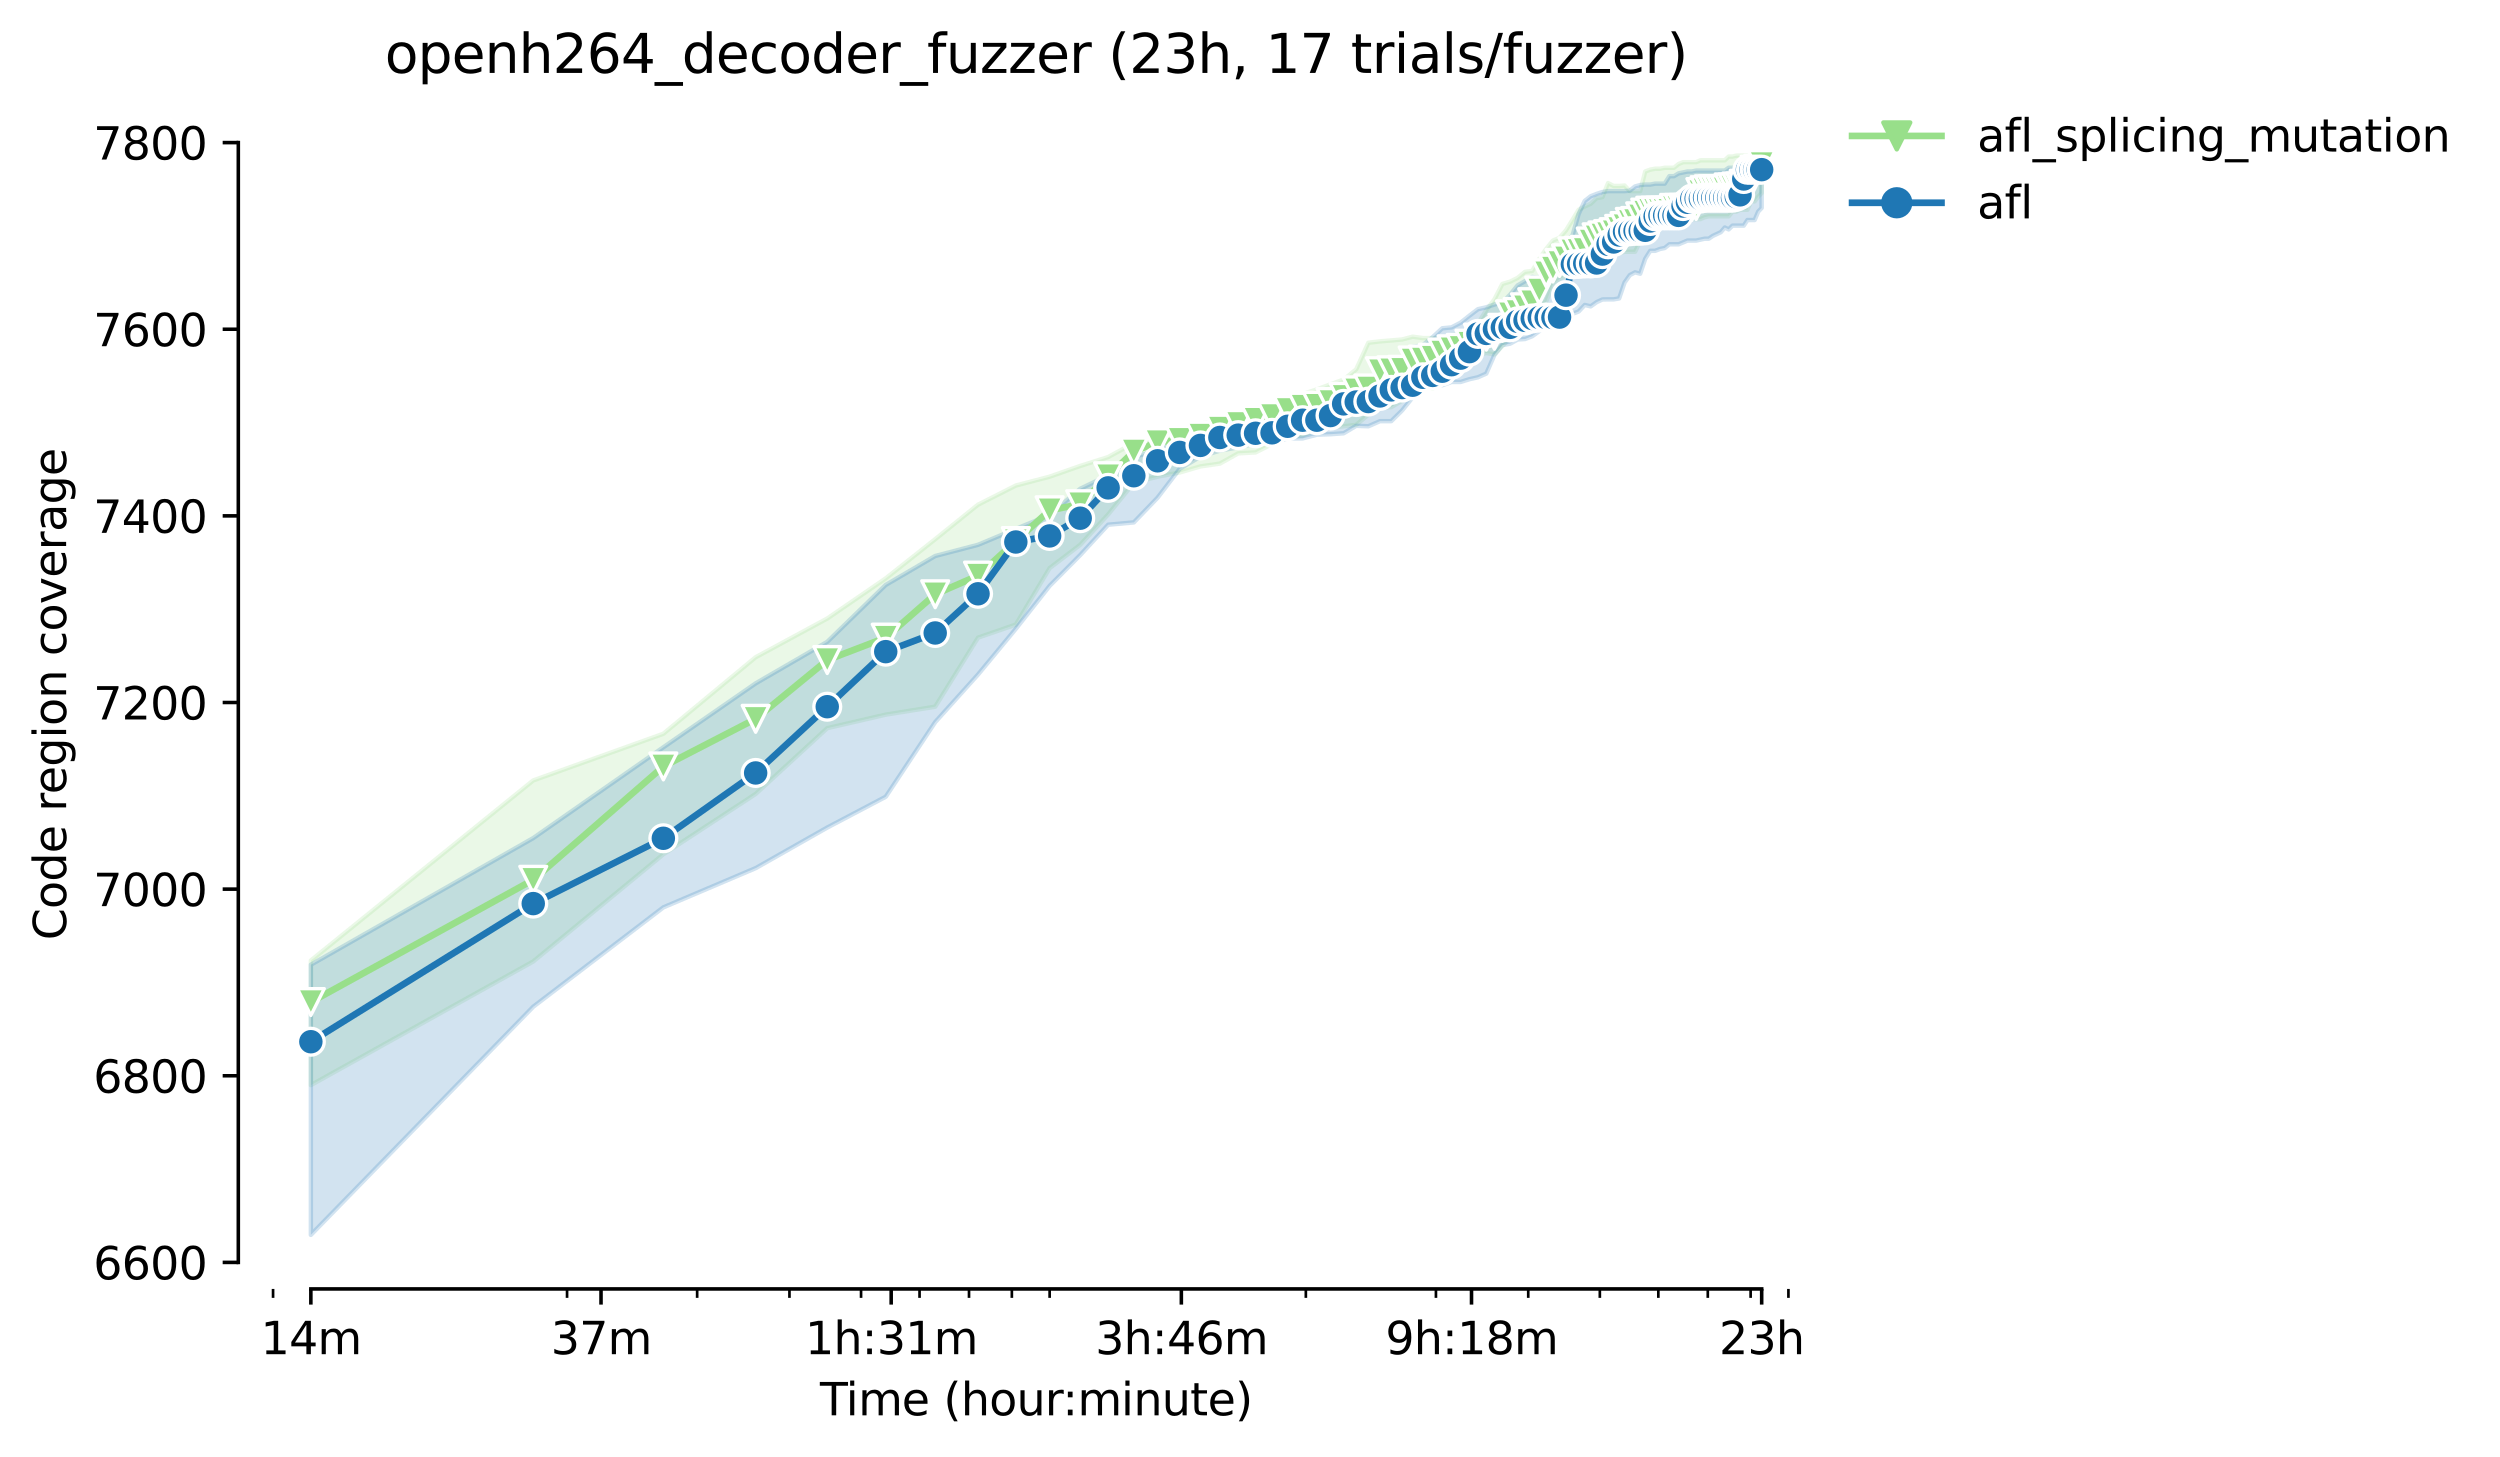 <?xml version="1.0" encoding="utf-8" standalone="no"?>
<!DOCTYPE svg PUBLIC "-//W3C//DTD SVG 1.1//EN"
  "http://www.w3.org/Graphics/SVG/1.1/DTD/svg11.dtd">
<svg height="325.986pt" version="1.1" viewBox="0 0 559.433 325.986" width="559.433pt" xmlns="http://www.w3.org/2000/svg" xmlns:xlink="http://www.w3.org/1999/xlink">
 <defs>
  <style type="text/css">*{stroke-linecap:butt;stroke-linejoin:round;}</style>
 </defs>
 <g id="figure_1">
  <g id="patch_1">
   <path d="M 0 325.986 
L 559.433 325.986 
L 559.433 0 
L 0 0 
z
" style="fill:#ffffff;"/>
  </g>
  <g id="axes_1">
   <g id="patch_2">
    <path d="M 53.328 288.43 
L 410.448 288.43 
L 410.448 22.318 
L 53.328 22.318 
z
" style="fill:#ffffff;"/>
   </g>
   <g id="PolyCollection_1">
    <defs>
     <path d="M 69.561 -111.046 
L 69.561 -83.168 
L 119.327 -110.837 
L 148.439 -134.823 
L 169.094 -148.321 
L 185.115 -163.042 
L 198.205 -166.07 
L 209.273 -167.845 
L 218.86 -183.298 
L 227.317 -186.222 
L 234.881 -198.855 
L 241.724 -204.076 
L 247.972 -210.863 
L 253.719 -217.963 
L 259.039 -219.32 
L 263.993 -220.26 
L 268.627 -221.617 
L 272.979 -222.243 
L 277.083 -224.54 
L 280.965 -224.749 
L 284.648 -226.629 
L 288.151 -228.09 
L 291.491 -228.508 
L 294.682 -229.97 
L 297.738 -230.283 
L 300.669 -230.596 
L 303.485 -230.91 
L 306.195 -233.204 
L 308.806 -234.647 
L 311.325 -234.877 
L 313.759 -236.339 
L 316.114 -238.009 
L 318.393 -239.967 
L 320.602 -239.054 
L 322.746 -241.559 
L 324.827 -243.23 
L 326.85 -243.543 
L 328.817 -244.692 
L 330.732 -246.676 
L 332.597 -246.989 
L 334.414 -246.676 
L 336.187 -248.555 
L 337.917 -250.434 
L 339.607 -252.105 
L 341.257 -252.938 
L 342.871 -256.803 
L 344.449 -257.639 
L 345.993 -258.474 
L 347.505 -262.337 
L 348.985 -263.59 
L 350.436 -264.217 
L 351.857 -264.843 
L 353.252 -264.947 
L 354.619 -264.947 
L 355.961 -266.18 
L 357.279 -266.514 
L 358.572 -267.975 
L 359.843 -268.811 
L 361.092 -268.811 
L 362.319 -269.33 
L 363.526 -269.646 
L 364.713 -269.646 
L 365.88 -269.646 
L 367.029 -271.943 
L 368.16 -274.24 
L 369.273 -274.24 
L 370.369 -274.449 
L 371.449 -274.867 
L 372.512 -275.075 
L 373.56 -275.075 
L 374.594 -275.493 
L 375.612 -276.119 
L 376.616 -276.328 
L 377.606 -276.328 
L 378.583 -276.955 
L 379.547 -276.955 
L 380.498 -276.955 
L 381.437 -277.372 
L 382.363 -277.581 
L 383.278 -277.581 
L 384.181 -277.581 
L 385.073 -277.581 
L 385.954 -277.581 
L 386.824 -277.581 
L 387.684 -278.625 
L 388.534 -278.625 
L 389.373 -279.043 
L 390.203 -279.043 
L 391.024 -279.043 
L 391.835 -280.922 
L 392.637 -280.922 
L 393.431 -281.966 
L 394.215 -282.802 
L 394.215 -291.572 
L 394.215 -291.572 
L 393.431 -291.572 
L 392.637 -291.363 
L 391.835 -291.155 
L 391.024 -291.155 
L 390.203 -291.155 
L 389.373 -291.155 
L 388.534 -291.155 
L 387.684 -290.946 
L 386.824 -290.946 
L 385.954 -290.11 
L 385.073 -290.11 
L 384.181 -290.11 
L 383.278 -290.11 
L 382.363 -290.11 
L 381.437 -290.11 
L 380.498 -290.11 
L 379.547 -289.693 
L 378.583 -289.693 
L 377.606 -289.693 
L 376.616 -289.693 
L 375.612 -289.275 
L 374.594 -288.44 
L 373.56 -288.44 
L 372.512 -288.44 
L 371.449 -288.231 
L 370.369 -288.231 
L 369.273 -288.022 
L 368.16 -287.605 
L 367.029 -283.219 
L 365.88 -283.219 
L 364.713 -283.219 
L 363.526 -284.472 
L 362.319 -284.368 
L 361.092 -284.368 
L 359.843 -285.013 
L 358.572 -281.867 
L 357.279 -281.653 
L 355.961 -280.4 
L 354.619 -279.774 
L 353.252 -279.043 
L 351.857 -276.746 
L 350.436 -274.449 
L 348.985 -272.778 
L 347.505 -272.152 
L 345.993 -270.272 
L 344.449 -268.08 
L 342.871 -265.365 
L 341.257 -265.156 
L 339.607 -263.799 
L 337.917 -262.964 
L 336.187 -262.442 
L 334.414 -258.996 
L 332.597 -256.595 
L 330.732 -253.567 
L 328.817 -251.27 
L 326.85 -251.165 
L 324.827 -251.061 
L 322.746 -250.434 
L 320.602 -250.33 
L 318.393 -250.33 
L 316.114 -250.643 
L 313.759 -250.017 
L 311.325 -249.808 
L 308.806 -249.599 
L 306.195 -249.286 
L 303.485 -243.334 
L 300.669 -241.043 
L 297.738 -239.993 
L 294.682 -238.845 
L 291.491 -237.801 
L 288.151 -236.234 
L 284.648 -234.982 
L 280.965 -233.937 
L 277.083 -233.52 
L 272.979 -231.745 
L 268.627 -231.223 
L 263.993 -229.97 
L 259.039 -227.986 
L 253.719 -226.838 
L 247.972 -223.705 
L 241.724 -221.721 
L 234.881 -219.32 
L 227.317 -217.336 
L 218.86 -213.055 
L 209.273 -205.329 
L 198.205 -196.558 
L 185.115 -187.579 
L 169.094 -178.913 
L 148.439 -161.79 
L 119.327 -151.348 
L 69.561 -111.046 
z
" id="m1e9d3c3628" style="stroke:#98df8a;stroke-opacity:0.2;"/>
    </defs>
    <g clip-path="url(#p70e5e5a8bf)">
     <use style="fill:#98df8a;fill-opacity:0.2;stroke:#98df8a;stroke-opacity:0.2;" x="0" xlink:href="#m1e9d3c3628" y="325.986"/>
    </g>
   </g>
   <g id="PolyCollection_2">
    <defs>
     <path d="M 69.561 -110.106 
L 69.561 -49.652 
L 119.327 -100.709 
L 148.439 -122.941 
L 169.094 -131.719 
L 185.115 -140.803 
L 198.205 -147.694 
L 209.273 -164.4 
L 218.86 -175.05 
L 227.317 -185.282 
L 234.881 -194.888 
L 241.724 -201.779 
L 247.972 -208.566 
L 253.719 -209.088 
L 259.039 -214.621 
L 263.993 -221.095 
L 268.627 -223.81 
L 272.979 -225.167 
L 277.083 -225.898 
L 280.965 -226.733 
L 284.648 -226.942 
L 288.151 -227.882 
L 291.491 -227.882 
L 294.682 -228.717 
L 297.738 -228.821 
L 300.669 -229.03 
L 303.485 -230.701 
L 306.195 -230.596 
L 308.806 -231.745 
L 311.325 -231.745 
L 313.759 -234.146 
L 316.114 -237.07 
L 318.393 -239.262 
L 320.602 -239.784 
L 322.746 -239.784 
L 324.827 -240.515 
L 326.85 -240.515 
L 328.817 -241.129 
L 330.732 -241.559 
L 332.597 -242.395 
L 334.414 -246.571 
L 336.187 -248.764 
L 337.917 -249.077 
L 339.607 -250.017 
L 341.257 -250.121 
L 342.871 -250.748 
L 344.449 -251.896 
L 345.993 -253.358 
L 347.505 -253.567 
L 348.985 -254.089 
L 350.436 -255.028 
L 351.857 -255.759 
L 353.252 -256.281 
L 354.619 -257.743 
L 355.961 -257.43 
L 357.279 -258.37 
L 358.572 -258.97 
L 359.843 -258.996 
L 361.092 -258.996 
L 362.319 -259.205 
L 363.526 -262.755 
L 364.713 -264.425 
L 365.88 -265.041 
L 367.029 -264.739 
L 368.16 -268.08 
L 369.273 -269.855 
L 370.369 -269.855 
L 371.449 -270.272 
L 372.512 -270.481 
L 373.56 -271.317 
L 374.594 -271.317 
L 375.612 -271.317 
L 376.616 -271.734 
L 377.606 -272.152 
L 378.583 -272.152 
L 379.547 -272.152 
L 380.498 -272.361 
L 381.437 -272.569 
L 382.363 -272.569 
L 383.278 -273.196 
L 384.181 -273.614 
L 385.073 -274.031 
L 385.954 -275.075 
L 386.824 -274.658 
L 387.684 -275.493 
L 388.534 -275.493 
L 389.373 -275.493 
L 390.203 -275.493 
L 391.024 -276.746 
L 391.835 -276.746 
L 392.637 -276.746 
L 393.431 -278.625 
L 394.215 -279.461 
L 394.215 -291.572 
L 394.215 -291.572 
L 393.431 -291.572 
L 392.637 -291.572 
L 391.835 -290.737 
L 391.024 -289.902 
L 390.203 -288.44 
L 389.373 -288.44 
L 388.534 -288.44 
L 387.684 -288.44 
L 386.824 -288.44 
L 385.954 -287.813 
L 385.073 -287.813 
L 384.181 -287.813 
L 383.278 -287.813 
L 382.363 -287.813 
L 381.437 -287.813 
L 380.498 -287.813 
L 379.547 -287.813 
L 378.583 -287.605 
L 377.606 -287.605 
L 376.616 -287.396 
L 375.612 -287.187 
L 374.594 -286.561 
L 373.56 -286.561 
L 372.512 -284.89 
L 371.449 -284.89 
L 370.369 -284.89 
L 369.273 -284.681 
L 368.16 -284.681 
L 367.029 -284.577 
L 365.88 -284.263 
L 364.713 -283.324 
L 363.526 -283.219 
L 362.319 -283.222 
L 361.092 -283.219 
L 359.843 -283.219 
L 358.572 -283.016 
L 357.279 -282.593 
L 355.961 -282.071 
L 354.619 -281.027 
L 353.252 -278.103 
L 351.857 -273.196 
L 350.436 -272.152 
L 348.985 -269.75 
L 347.505 -268.602 
L 345.993 -267.036 
L 344.449 -263.799 
L 342.871 -264.008 
L 341.257 -263.068 
L 339.607 -262.128 
L 337.917 -260.04 
L 336.187 -258.265 
L 334.414 -257.848 
L 332.597 -257.221 
L 330.732 -256.803 
L 328.817 -255.342 
L 326.85 -253.776 
L 324.827 -252.731 
L 322.746 -252.523 
L 320.602 -250.539 
L 318.393 -248.764 
L 316.114 -248.346 
L 313.759 -244.901 
L 311.325 -244.274 
L 308.806 -241.873 
L 306.195 -241.768 
L 303.485 -240.839 
L 300.669 -239.784 
L 297.738 -237.279 
L 294.682 -236.234 
L 291.491 -235.608 
L 288.151 -234.146 
L 284.648 -233.729 
L 280.965 -232.789 
L 277.083 -232.165 
L 272.979 -231.014 
L 268.627 -229.657 
L 263.993 -227.255 
L 259.039 -225.271 
L 253.719 -223.705 
L 247.972 -219.636 
L 241.724 -216.605 
L 234.881 -210.758 
L 227.317 -207.626 
L 218.86 -204.076 
L 209.273 -201.57 
L 198.205 -195.097 
L 185.115 -182.358 
L 169.094 -173.066 
L 148.439 -158.762 
L 119.327 -138.451 
L 69.561 -110.106 
z
" id="m4b56683ef9" style="stroke:#1f77b4;stroke-opacity:0.2;"/>
    </defs>
    <g clip-path="url(#p70e5e5a8bf)">
     <use style="fill:#1f77b4;fill-opacity:0.2;stroke:#1f77b4;stroke-opacity:0.2;" x="0" xlink:href="#m4b56683ef9" y="325.986"/>
    </g>
   </g>
   <g id="matplotlib.axis_1">
    <g id="xtick_1">
     <g id="line2d_1">
      <defs>
       <path d="M 0 0 
L 0 3.5 
" id="mb89deec83f" style="stroke:#000000;stroke-width:0.8;"/>
      </defs>
      <g>
       <use style="stroke:#000000;stroke-width:0.8;" x="69.561" xlink:href="#mb89deec83f" y="288.43"/>
      </g>
     </g>
     <g id="text_1">
      <!-- 14m -->
      <g transform="translate(58.328 303.029)scale(0.1 -0.1)">
       <defs>
        <path d="M 794 531 
L 1825 531 
L 1825 4091 
L 703 3866 
L 703 4441 
L 1819 4666 
L 2450 4666 
L 2450 531 
L 3481 531 
L 3481 0 
L 794 0 
L 794 531 
z
" id="DejaVuSans-31" transform="scale(0.016)"/>
        <path d="M 2419 4116 
L 825 1625 
L 2419 1625 
L 2419 4116 
z
M 2253 4666 
L 3047 4666 
L 3047 1625 
L 3713 1625 
L 3713 1100 
L 3047 1100 
L 3047 0 
L 2419 0 
L 2419 1100 
L 313 1100 
L 313 1709 
L 2253 4666 
z
" id="DejaVuSans-34" transform="scale(0.016)"/>
        <path d="M 3328 2828 
Q 3544 3216 3844 3400 
Q 4144 3584 4550 3584 
Q 5097 3584 5394 3201 
Q 5691 2819 5691 2113 
L 5691 0 
L 5113 0 
L 5113 2094 
Q 5113 2597 4934 2840 
Q 4756 3084 4391 3084 
Q 3944 3084 3684 2787 
Q 3425 2491 3425 1978 
L 3425 0 
L 2847 0 
L 2847 2094 
Q 2847 2600 2669 2842 
Q 2491 3084 2119 3084 
Q 1678 3084 1418 2786 
Q 1159 2488 1159 1978 
L 1159 0 
L 581 0 
L 581 3500 
L 1159 3500 
L 1159 2956 
Q 1356 3278 1631 3431 
Q 1906 3584 2284 3584 
Q 2666 3584 2933 3390 
Q 3200 3197 3328 2828 
z
" id="DejaVuSans-6d" transform="scale(0.016)"/>
       </defs>
       <use xlink:href="#DejaVuSans-31"/>
       <use x="63.623" xlink:href="#DejaVuSans-34"/>
       <use x="127.246" xlink:href="#DejaVuSans-6d"/>
      </g>
     </g>
    </g>
    <g id="xtick_2">
     <g id="line2d_2">
      <g>
       <use style="stroke:#000000;stroke-width:0.8;" x="134.492" xlink:href="#mb89deec83f" y="288.43"/>
      </g>
     </g>
     <g id="text_2">
      <!-- 37m -->
      <g transform="translate(123.259 303.029)scale(0.1 -0.1)">
       <defs>
        <path d="M 2597 2516 
Q 3050 2419 3304 2112 
Q 3559 1806 3559 1356 
Q 3559 666 3084 287 
Q 2609 -91 1734 -91 
Q 1441 -91 1130 -33 
Q 819 25 488 141 
L 488 750 
Q 750 597 1062 519 
Q 1375 441 1716 441 
Q 2309 441 2620 675 
Q 2931 909 2931 1356 
Q 2931 1769 2642 2001 
Q 2353 2234 1838 2234 
L 1294 2234 
L 1294 2753 
L 1863 2753 
Q 2328 2753 2575 2939 
Q 2822 3125 2822 3475 
Q 2822 3834 2567 4026 
Q 2313 4219 1838 4219 
Q 1578 4219 1281 4162 
Q 984 4106 628 3988 
L 628 4550 
Q 988 4650 1302 4700 
Q 1616 4750 1894 4750 
Q 2613 4750 3031 4423 
Q 3450 4097 3450 3541 
Q 3450 3153 3228 2886 
Q 3006 2619 2597 2516 
z
" id="DejaVuSans-33" transform="scale(0.016)"/>
        <path d="M 525 4666 
L 3525 4666 
L 3525 4397 
L 1831 0 
L 1172 0 
L 2766 4134 
L 525 4134 
L 525 4666 
z
" id="DejaVuSans-37" transform="scale(0.016)"/>
       </defs>
       <use xlink:href="#DejaVuSans-33"/>
       <use x="63.623" xlink:href="#DejaVuSans-37"/>
       <use x="127.246" xlink:href="#DejaVuSans-6d"/>
      </g>
     </g>
    </g>
    <g id="xtick_3">
     <g id="line2d_3">
      <g>
       <use style="stroke:#000000;stroke-width:0.8;" x="199.423" xlink:href="#mb89deec83f" y="288.43"/>
      </g>
     </g>
     <g id="text_3">
      <!-- 1h:31m -->
      <g transform="translate(180.156 303.029)scale(0.1 -0.1)">
       <defs>
        <path d="M 3513 2113 
L 3513 0 
L 2938 0 
L 2938 2094 
Q 2938 2591 2744 2837 
Q 2550 3084 2163 3084 
Q 1697 3084 1428 2787 
Q 1159 2491 1159 1978 
L 1159 0 
L 581 0 
L 581 4863 
L 1159 4863 
L 1159 2956 
Q 1366 3272 1645 3428 
Q 1925 3584 2291 3584 
Q 2894 3584 3203 3211 
Q 3513 2838 3513 2113 
z
" id="DejaVuSans-68" transform="scale(0.016)"/>
        <path d="M 750 794 
L 1409 794 
L 1409 0 
L 750 0 
L 750 794 
z
M 750 3309 
L 1409 3309 
L 1409 2516 
L 750 2516 
L 750 3309 
z
" id="DejaVuSans-3a" transform="scale(0.016)"/>
       </defs>
       <use xlink:href="#DejaVuSans-31"/>
       <use x="63.623" xlink:href="#DejaVuSans-68"/>
       <use x="127.002" xlink:href="#DejaVuSans-3a"/>
       <use x="160.693" xlink:href="#DejaVuSans-33"/>
       <use x="224.316" xlink:href="#DejaVuSans-31"/>
       <use x="287.939" xlink:href="#DejaVuSans-6d"/>
      </g>
     </g>
    </g>
    <g id="xtick_4">
     <g id="line2d_4">
      <g>
       <use style="stroke:#000000;stroke-width:0.8;" x="264.354" xlink:href="#mb89deec83f" y="288.43"/>
      </g>
     </g>
     <g id="text_4">
      <!-- 3h:46m -->
      <g transform="translate(245.087 303.029)scale(0.1 -0.1)">
       <defs>
        <path d="M 2113 2584 
Q 1688 2584 1439 2293 
Q 1191 2003 1191 1497 
Q 1191 994 1439 701 
Q 1688 409 2113 409 
Q 2538 409 2786 701 
Q 3034 994 3034 1497 
Q 3034 2003 2786 2293 
Q 2538 2584 2113 2584 
z
M 3366 4563 
L 3366 3988 
Q 3128 4100 2886 4159 
Q 2644 4219 2406 4219 
Q 1781 4219 1451 3797 
Q 1122 3375 1075 2522 
Q 1259 2794 1537 2939 
Q 1816 3084 2150 3084 
Q 2853 3084 3261 2657 
Q 3669 2231 3669 1497 
Q 3669 778 3244 343 
Q 2819 -91 2113 -91 
Q 1303 -91 875 529 
Q 447 1150 447 2328 
Q 447 3434 972 4092 
Q 1497 4750 2381 4750 
Q 2619 4750 2861 4703 
Q 3103 4656 3366 4563 
z
" id="DejaVuSans-36" transform="scale(0.016)"/>
       </defs>
       <use xlink:href="#DejaVuSans-33"/>
       <use x="63.623" xlink:href="#DejaVuSans-68"/>
       <use x="127.002" xlink:href="#DejaVuSans-3a"/>
       <use x="160.693" xlink:href="#DejaVuSans-34"/>
       <use x="224.316" xlink:href="#DejaVuSans-36"/>
       <use x="287.939" xlink:href="#DejaVuSans-6d"/>
      </g>
     </g>
    </g>
    <g id="xtick_5">
     <g id="line2d_5">
      <g>
       <use style="stroke:#000000;stroke-width:0.8;" x="329.285" xlink:href="#mb89deec83f" y="288.43"/>
      </g>
     </g>
     <g id="text_5">
      <!-- 9h:18m -->
      <g transform="translate(310.018 303.029)scale(0.1 -0.1)">
       <defs>
        <path d="M 703 97 
L 703 672 
Q 941 559 1184 500 
Q 1428 441 1663 441 
Q 2288 441 2617 861 
Q 2947 1281 2994 2138 
Q 2813 1869 2534 1725 
Q 2256 1581 1919 1581 
Q 1219 1581 811 2004 
Q 403 2428 403 3163 
Q 403 3881 828 4315 
Q 1253 4750 1959 4750 
Q 2769 4750 3195 4129 
Q 3622 3509 3622 2328 
Q 3622 1225 3098 567 
Q 2575 -91 1691 -91 
Q 1453 -91 1209 -44 
Q 966 3 703 97 
z
M 1959 2075 
Q 2384 2075 2632 2365 
Q 2881 2656 2881 3163 
Q 2881 3666 2632 3958 
Q 2384 4250 1959 4250 
Q 1534 4250 1286 3958 
Q 1038 3666 1038 3163 
Q 1038 2656 1286 2365 
Q 1534 2075 1959 2075 
z
" id="DejaVuSans-39" transform="scale(0.016)"/>
        <path d="M 2034 2216 
Q 1584 2216 1326 1975 
Q 1069 1734 1069 1313 
Q 1069 891 1326 650 
Q 1584 409 2034 409 
Q 2484 409 2743 651 
Q 3003 894 3003 1313 
Q 3003 1734 2745 1975 
Q 2488 2216 2034 2216 
z
M 1403 2484 
Q 997 2584 770 2862 
Q 544 3141 544 3541 
Q 544 4100 942 4425 
Q 1341 4750 2034 4750 
Q 2731 4750 3128 4425 
Q 3525 4100 3525 3541 
Q 3525 3141 3298 2862 
Q 3072 2584 2669 2484 
Q 3125 2378 3379 2068 
Q 3634 1759 3634 1313 
Q 3634 634 3220 271 
Q 2806 -91 2034 -91 
Q 1263 -91 848 271 
Q 434 634 434 1313 
Q 434 1759 690 2068 
Q 947 2378 1403 2484 
z
M 1172 3481 
Q 1172 3119 1398 2916 
Q 1625 2713 2034 2713 
Q 2441 2713 2670 2916 
Q 2900 3119 2900 3481 
Q 2900 3844 2670 4047 
Q 2441 4250 2034 4250 
Q 1625 4250 1398 4047 
Q 1172 3844 1172 3481 
z
" id="DejaVuSans-38" transform="scale(0.016)"/>
       </defs>
       <use xlink:href="#DejaVuSans-39"/>
       <use x="63.623" xlink:href="#DejaVuSans-68"/>
       <use x="127.002" xlink:href="#DejaVuSans-3a"/>
       <use x="160.693" xlink:href="#DejaVuSans-31"/>
       <use x="224.316" xlink:href="#DejaVuSans-38"/>
       <use x="287.939" xlink:href="#DejaVuSans-6d"/>
      </g>
     </g>
    </g>
    <g id="xtick_6">
     <g id="line2d_6">
      <g>
       <use style="stroke:#000000;stroke-width:0.8;" x="394.216" xlink:href="#mb89deec83f" y="288.43"/>
      </g>
     </g>
     <g id="text_6">
      <!-- 23h -->
      <g transform="translate(384.685 303.029)scale(0.1 -0.1)">
       <defs>
        <path d="M 1228 531 
L 3431 531 
L 3431 0 
L 469 0 
L 469 531 
Q 828 903 1448 1529 
Q 2069 2156 2228 2338 
Q 2531 2678 2651 2914 
Q 2772 3150 2772 3378 
Q 2772 3750 2511 3984 
Q 2250 4219 1831 4219 
Q 1534 4219 1204 4116 
Q 875 4013 500 3803 
L 500 4441 
Q 881 4594 1212 4672 
Q 1544 4750 1819 4750 
Q 2544 4750 2975 4387 
Q 3406 4025 3406 3419 
Q 3406 3131 3298 2873 
Q 3191 2616 2906 2266 
Q 2828 2175 2409 1742 
Q 1991 1309 1228 531 
z
" id="DejaVuSans-32" transform="scale(0.016)"/>
       </defs>
       <use xlink:href="#DejaVuSans-32"/>
       <use x="63.623" xlink:href="#DejaVuSans-33"/>
       <use x="127.246" xlink:href="#DejaVuSans-68"/>
      </g>
     </g>
    </g>
    <g id="xtick_7">
     <g id="line2d_7">
      <defs>
       <path d="M 0 0 
L 0 2 
" id="mdb70a16be1" style="stroke:#000000;stroke-width:0.6;"/>
      </defs>
      <g>
       <use style="stroke:#000000;stroke-width:0.6;" x="61.104" xlink:href="#mdb70a16be1" y="288.43"/>
      </g>
     </g>
    </g>
    <g id="xtick_8">
     <g id="line2d_8">
      <g>
       <use style="stroke:#000000;stroke-width:0.6;" x="126.892" xlink:href="#mdb70a16be1" y="288.43"/>
      </g>
     </g>
    </g>
    <g id="xtick_9">
     <g id="line2d_9">
      <g>
       <use style="stroke:#000000;stroke-width:0.6;" x="156.003" xlink:href="#mdb70a16be1" y="288.43"/>
      </g>
     </g>
    </g>
    <g id="xtick_10">
     <g id="line2d_10">
      <g>
       <use style="stroke:#000000;stroke-width:0.6;" x="176.658" xlink:href="#mdb70a16be1" y="288.43"/>
      </g>
     </g>
    </g>
    <g id="xtick_11">
     <g id="line2d_11">
      <g>
       <use style="stroke:#000000;stroke-width:0.6;" x="192.68" xlink:href="#mdb70a16be1" y="288.43"/>
      </g>
     </g>
    </g>
    <g id="xtick_12">
     <g id="line2d_12">
      <g>
       <use style="stroke:#000000;stroke-width:0.6;" x="205.77" xlink:href="#mdb70a16be1" y="288.43"/>
      </g>
     </g>
    </g>
    <g id="xtick_13">
     <g id="line2d_13">
      <g>
       <use style="stroke:#000000;stroke-width:0.6;" x="216.838" xlink:href="#mdb70a16be1" y="288.43"/>
      </g>
     </g>
    </g>
    <g id="xtick_14">
     <g id="line2d_14">
      <g>
       <use style="stroke:#000000;stroke-width:0.6;" x="226.425" xlink:href="#mdb70a16be1" y="288.43"/>
      </g>
     </g>
    </g>
    <g id="xtick_15">
     <g id="line2d_15">
      <g>
       <use style="stroke:#000000;stroke-width:0.6;" x="234.881" xlink:href="#mdb70a16be1" y="288.43"/>
      </g>
     </g>
    </g>
    <g id="xtick_16">
     <g id="line2d_16">
      <g>
       <use style="stroke:#000000;stroke-width:0.6;" x="292.213" xlink:href="#mdb70a16be1" y="288.43"/>
      </g>
     </g>
    </g>
    <g id="xtick_17">
     <g id="line2d_17">
      <g>
       <use style="stroke:#000000;stroke-width:0.6;" x="321.324" xlink:href="#mdb70a16be1" y="288.43"/>
      </g>
     </g>
    </g>
    <g id="xtick_18">
     <g id="line2d_18">
      <g>
       <use style="stroke:#000000;stroke-width:0.6;" x="341.979" xlink:href="#mdb70a16be1" y="288.43"/>
      </g>
     </g>
    </g>
    <g id="xtick_19">
     <g id="line2d_19">
      <g>
       <use style="stroke:#000000;stroke-width:0.6;" x="358" xlink:href="#mdb70a16be1" y="288.43"/>
      </g>
     </g>
    </g>
    <g id="xtick_20">
     <g id="line2d_20">
      <g>
       <use style="stroke:#000000;stroke-width:0.6;" x="371.091" xlink:href="#mdb70a16be1" y="288.43"/>
      </g>
     </g>
    </g>
    <g id="xtick_21">
     <g id="line2d_21">
      <g>
       <use style="stroke:#000000;stroke-width:0.6;" x="382.158" xlink:href="#mdb70a16be1" y="288.43"/>
      </g>
     </g>
    </g>
    <g id="xtick_22">
     <g id="line2d_22">
      <g>
       <use style="stroke:#000000;stroke-width:0.6;" x="391.745" xlink:href="#mdb70a16be1" y="288.43"/>
      </g>
     </g>
    </g>
    <g id="xtick_23">
     <g id="line2d_23">
      <g>
       <use style="stroke:#000000;stroke-width:0.6;" x="400.202" xlink:href="#mdb70a16be1" y="288.43"/>
      </g>
     </g>
    </g>
    <g id="text_7">
     <!-- Time (hour:minute) -->
     <g transform="translate(183.481 316.707)scale(0.1 -0.1)">
      <defs>
       <path d="M -19 4666 
L 3928 4666 
L 3928 4134 
L 2272 4134 
L 2272 0 
L 1638 0 
L 1638 4134 
L -19 4134 
L -19 4666 
z
" id="DejaVuSans-54" transform="scale(0.016)"/>
       <path d="M 603 3500 
L 1178 3500 
L 1178 0 
L 603 0 
L 603 3500 
z
M 603 4863 
L 1178 4863 
L 1178 4134 
L 603 4134 
L 603 4863 
z
" id="DejaVuSans-69" transform="scale(0.016)"/>
       <path d="M 3597 1894 
L 3597 1613 
L 953 1613 
Q 991 1019 1311 708 
Q 1631 397 2203 397 
Q 2534 397 2845 478 
Q 3156 559 3463 722 
L 3463 178 
Q 3153 47 2828 -22 
Q 2503 -91 2169 -91 
Q 1331 -91 842 396 
Q 353 884 353 1716 
Q 353 2575 817 3079 
Q 1281 3584 2069 3584 
Q 2775 3584 3186 3129 
Q 3597 2675 3597 1894 
z
M 3022 2063 
Q 3016 2534 2758 2815 
Q 2500 3097 2075 3097 
Q 1594 3097 1305 2825 
Q 1016 2553 972 2059 
L 3022 2063 
z
" id="DejaVuSans-65" transform="scale(0.016)"/>
       <path id="DejaVuSans-20" transform="scale(0.016)"/>
       <path d="M 1984 4856 
Q 1566 4138 1362 3434 
Q 1159 2731 1159 2009 
Q 1159 1288 1364 580 
Q 1569 -128 1984 -844 
L 1484 -844 
Q 1016 -109 783 600 
Q 550 1309 550 2009 
Q 550 2706 781 3412 
Q 1013 4119 1484 4856 
L 1984 4856 
z
" id="DejaVuSans-28" transform="scale(0.016)"/>
       <path d="M 1959 3097 
Q 1497 3097 1228 2736 
Q 959 2375 959 1747 
Q 959 1119 1226 758 
Q 1494 397 1959 397 
Q 2419 397 2687 759 
Q 2956 1122 2956 1747 
Q 2956 2369 2687 2733 
Q 2419 3097 1959 3097 
z
M 1959 3584 
Q 2709 3584 3137 3096 
Q 3566 2609 3566 1747 
Q 3566 888 3137 398 
Q 2709 -91 1959 -91 
Q 1206 -91 779 398 
Q 353 888 353 1747 
Q 353 2609 779 3096 
Q 1206 3584 1959 3584 
z
" id="DejaVuSans-6f" transform="scale(0.016)"/>
       <path d="M 544 1381 
L 544 3500 
L 1119 3500 
L 1119 1403 
Q 1119 906 1312 657 
Q 1506 409 1894 409 
Q 2359 409 2629 706 
Q 2900 1003 2900 1516 
L 2900 3500 
L 3475 3500 
L 3475 0 
L 2900 0 
L 2900 538 
Q 2691 219 2414 64 
Q 2138 -91 1772 -91 
Q 1169 -91 856 284 
Q 544 659 544 1381 
z
M 1991 3584 
L 1991 3584 
z
" id="DejaVuSans-75" transform="scale(0.016)"/>
       <path d="M 2631 2963 
Q 2534 3019 2420 3045 
Q 2306 3072 2169 3072 
Q 1681 3072 1420 2755 
Q 1159 2438 1159 1844 
L 1159 0 
L 581 0 
L 581 3500 
L 1159 3500 
L 1159 2956 
Q 1341 3275 1631 3429 
Q 1922 3584 2338 3584 
Q 2397 3584 2469 3576 
Q 2541 3569 2628 3553 
L 2631 2963 
z
" id="DejaVuSans-72" transform="scale(0.016)"/>
       <path d="M 3513 2113 
L 3513 0 
L 2938 0 
L 2938 2094 
Q 2938 2591 2744 2837 
Q 2550 3084 2163 3084 
Q 1697 3084 1428 2787 
Q 1159 2491 1159 1978 
L 1159 0 
L 581 0 
L 581 3500 
L 1159 3500 
L 1159 2956 
Q 1366 3272 1645 3428 
Q 1925 3584 2291 3584 
Q 2894 3584 3203 3211 
Q 3513 2838 3513 2113 
z
" id="DejaVuSans-6e" transform="scale(0.016)"/>
       <path d="M 1172 4494 
L 1172 3500 
L 2356 3500 
L 2356 3053 
L 1172 3053 
L 1172 1153 
Q 1172 725 1289 603 
Q 1406 481 1766 481 
L 2356 481 
L 2356 0 
L 1766 0 
Q 1100 0 847 248 
Q 594 497 594 1153 
L 594 3053 
L 172 3053 
L 172 3500 
L 594 3500 
L 594 4494 
L 1172 4494 
z
" id="DejaVuSans-74" transform="scale(0.016)"/>
       <path d="M 513 4856 
L 1013 4856 
Q 1481 4119 1714 3412 
Q 1947 2706 1947 2009 
Q 1947 1309 1714 600 
Q 1481 -109 1013 -844 
L 513 -844 
Q 928 -128 1133 580 
Q 1338 1288 1338 2009 
Q 1338 2731 1133 3434 
Q 928 4138 513 4856 
z
" id="DejaVuSans-29" transform="scale(0.016)"/>
      </defs>
      <use xlink:href="#DejaVuSans-54"/>
      <use x="57.959" xlink:href="#DejaVuSans-69"/>
      <use x="85.742" xlink:href="#DejaVuSans-6d"/>
      <use x="183.154" xlink:href="#DejaVuSans-65"/>
      <use x="244.678" xlink:href="#DejaVuSans-20"/>
      <use x="276.465" xlink:href="#DejaVuSans-28"/>
      <use x="315.479" xlink:href="#DejaVuSans-68"/>
      <use x="378.857" xlink:href="#DejaVuSans-6f"/>
      <use x="440.039" xlink:href="#DejaVuSans-75"/>
      <use x="503.418" xlink:href="#DejaVuSans-72"/>
      <use x="542.781" xlink:href="#DejaVuSans-3a"/>
      <use x="576.473" xlink:href="#DejaVuSans-6d"/>
      <use x="673.885" xlink:href="#DejaVuSans-69"/>
      <use x="701.668" xlink:href="#DejaVuSans-6e"/>
      <use x="765.047" xlink:href="#DejaVuSans-75"/>
      <use x="828.426" xlink:href="#DejaVuSans-74"/>
      <use x="867.635" xlink:href="#DejaVuSans-65"/>
      <use x="929.158" xlink:href="#DejaVuSans-29"/>
     </g>
    </g>
   </g>
   <g id="matplotlib.axis_2">
    <g id="ytick_1">
     <g id="line2d_24">
      <defs>
       <path d="M 0 0 
L -3.5 0 
" id="m0663672bfe" style="stroke:#000000;stroke-width:0.8;"/>
      </defs>
      <g>
       <use style="stroke:#000000;stroke-width:0.8;" x="53.328" xlink:href="#m0663672bfe" y="282.494"/>
      </g>
     </g>
     <g id="text_8">
      <!-- 6600 -->
      <g transform="translate(20.878 286.294)scale(0.1 -0.1)">
       <defs>
        <path d="M 2034 4250 
Q 1547 4250 1301 3770 
Q 1056 3291 1056 2328 
Q 1056 1369 1301 889 
Q 1547 409 2034 409 
Q 2525 409 2770 889 
Q 3016 1369 3016 2328 
Q 3016 3291 2770 3770 
Q 2525 4250 2034 4250 
z
M 2034 4750 
Q 2819 4750 3233 4129 
Q 3647 3509 3647 2328 
Q 3647 1150 3233 529 
Q 2819 -91 2034 -91 
Q 1250 -91 836 529 
Q 422 1150 422 2328 
Q 422 3509 836 4129 
Q 1250 4750 2034 4750 
z
" id="DejaVuSans-30" transform="scale(0.016)"/>
       </defs>
       <use xlink:href="#DejaVuSans-36"/>
       <use x="63.623" xlink:href="#DejaVuSans-36"/>
       <use x="127.246" xlink:href="#DejaVuSans-30"/>
       <use x="190.869" xlink:href="#DejaVuSans-30"/>
      </g>
     </g>
    </g>
    <g id="ytick_2">
     <g id="line2d_25">
      <g>
       <use style="stroke:#000000;stroke-width:0.8;" x="53.328" xlink:href="#m0663672bfe" y="240.73"/>
      </g>
     </g>
     <g id="text_9">
      <!-- 6800 -->
      <g transform="translate(20.878 244.529)scale(0.1 -0.1)">
       <use xlink:href="#DejaVuSans-36"/>
       <use x="63.623" xlink:href="#DejaVuSans-38"/>
       <use x="127.246" xlink:href="#DejaVuSans-30"/>
       <use x="190.869" xlink:href="#DejaVuSans-30"/>
      </g>
     </g>
    </g>
    <g id="ytick_3">
     <g id="line2d_26">
      <g>
       <use style="stroke:#000000;stroke-width:0.8;" x="53.328" xlink:href="#m0663672bfe" y="198.966"/>
      </g>
     </g>
     <g id="text_10">
      <!-- 7000 -->
      <g transform="translate(20.878 202.765)scale(0.1 -0.1)">
       <use xlink:href="#DejaVuSans-37"/>
       <use x="63.623" xlink:href="#DejaVuSans-30"/>
       <use x="127.246" xlink:href="#DejaVuSans-30"/>
       <use x="190.869" xlink:href="#DejaVuSans-30"/>
      </g>
     </g>
    </g>
    <g id="ytick_4">
     <g id="line2d_27">
      <g>
       <use style="stroke:#000000;stroke-width:0.8;" x="53.328" xlink:href="#m0663672bfe" y="157.201"/>
      </g>
     </g>
     <g id="text_11">
      <!-- 7200 -->
      <g transform="translate(20.878 161.001)scale(0.1 -0.1)">
       <use xlink:href="#DejaVuSans-37"/>
       <use x="63.623" xlink:href="#DejaVuSans-32"/>
       <use x="127.246" xlink:href="#DejaVuSans-30"/>
       <use x="190.869" xlink:href="#DejaVuSans-30"/>
      </g>
     </g>
    </g>
    <g id="ytick_5">
     <g id="line2d_28">
      <g>
       <use style="stroke:#000000;stroke-width:0.8;" x="53.328" xlink:href="#m0663672bfe" y="115.437"/>
      </g>
     </g>
     <g id="text_12">
      <!-- 7400 -->
      <g transform="translate(20.878 119.236)scale(0.1 -0.1)">
       <use xlink:href="#DejaVuSans-37"/>
       <use x="63.623" xlink:href="#DejaVuSans-34"/>
       <use x="127.246" xlink:href="#DejaVuSans-30"/>
       <use x="190.869" xlink:href="#DejaVuSans-30"/>
      </g>
     </g>
    </g>
    <g id="ytick_6">
     <g id="line2d_29">
      <g>
       <use style="stroke:#000000;stroke-width:0.8;" x="53.328" xlink:href="#m0663672bfe" y="73.673"/>
      </g>
     </g>
     <g id="text_13">
      <!-- 7600 -->
      <g transform="translate(20.878 77.472)scale(0.1 -0.1)">
       <use xlink:href="#DejaVuSans-37"/>
       <use x="63.623" xlink:href="#DejaVuSans-36"/>
       <use x="127.246" xlink:href="#DejaVuSans-30"/>
       <use x="190.869" xlink:href="#DejaVuSans-30"/>
      </g>
     </g>
    </g>
    <g id="ytick_7">
     <g id="line2d_30">
      <g>
       <use style="stroke:#000000;stroke-width:0.8;" x="53.328" xlink:href="#m0663672bfe" y="31.908"/>
      </g>
     </g>
     <g id="text_14">
      <!-- 7800 -->
      <g transform="translate(20.878 35.707)scale(0.1 -0.1)">
       <use xlink:href="#DejaVuSans-37"/>
       <use x="63.623" xlink:href="#DejaVuSans-38"/>
       <use x="127.246" xlink:href="#DejaVuSans-30"/>
       <use x="190.869" xlink:href="#DejaVuSans-30"/>
      </g>
     </g>
    </g>
    <g id="text_15">
     <!-- Code region coverage -->
     <g transform="translate(14.798 210.38)rotate(-90)scale(0.1 -0.1)">
      <defs>
       <path d="M 4122 4306 
L 4122 3641 
Q 3803 3938 3442 4084 
Q 3081 4231 2675 4231 
Q 1875 4231 1450 3742 
Q 1025 3253 1025 2328 
Q 1025 1406 1450 917 
Q 1875 428 2675 428 
Q 3081 428 3442 575 
Q 3803 722 4122 1019 
L 4122 359 
Q 3791 134 3420 21 
Q 3050 -91 2638 -91 
Q 1578 -91 968 557 
Q 359 1206 359 2328 
Q 359 3453 968 4101 
Q 1578 4750 2638 4750 
Q 3056 4750 3426 4639 
Q 3797 4528 4122 4306 
z
" id="DejaVuSans-43" transform="scale(0.016)"/>
       <path d="M 2906 2969 
L 2906 4863 
L 3481 4863 
L 3481 0 
L 2906 0 
L 2906 525 
Q 2725 213 2448 61 
Q 2172 -91 1784 -91 
Q 1150 -91 751 415 
Q 353 922 353 1747 
Q 353 2572 751 3078 
Q 1150 3584 1784 3584 
Q 2172 3584 2448 3432 
Q 2725 3281 2906 2969 
z
M 947 1747 
Q 947 1113 1208 752 
Q 1469 391 1925 391 
Q 2381 391 2643 752 
Q 2906 1113 2906 1747 
Q 2906 2381 2643 2742 
Q 2381 3103 1925 3103 
Q 1469 3103 1208 2742 
Q 947 2381 947 1747 
z
" id="DejaVuSans-64" transform="scale(0.016)"/>
       <path d="M 2906 1791 
Q 2906 2416 2648 2759 
Q 2391 3103 1925 3103 
Q 1463 3103 1205 2759 
Q 947 2416 947 1791 
Q 947 1169 1205 825 
Q 1463 481 1925 481 
Q 2391 481 2648 825 
Q 2906 1169 2906 1791 
z
M 3481 434 
Q 3481 -459 3084 -895 
Q 2688 -1331 1869 -1331 
Q 1566 -1331 1297 -1286 
Q 1028 -1241 775 -1147 
L 775 -588 
Q 1028 -725 1275 -790 
Q 1522 -856 1778 -856 
Q 2344 -856 2625 -561 
Q 2906 -266 2906 331 
L 2906 616 
Q 2728 306 2450 153 
Q 2172 0 1784 0 
Q 1141 0 747 490 
Q 353 981 353 1791 
Q 353 2603 747 3093 
Q 1141 3584 1784 3584 
Q 2172 3584 2450 3431 
Q 2728 3278 2906 2969 
L 2906 3500 
L 3481 3500 
L 3481 434 
z
" id="DejaVuSans-67" transform="scale(0.016)"/>
       <path d="M 3122 3366 
L 3122 2828 
Q 2878 2963 2633 3030 
Q 2388 3097 2138 3097 
Q 1578 3097 1268 2742 
Q 959 2388 959 1747 
Q 959 1106 1268 751 
Q 1578 397 2138 397 
Q 2388 397 2633 464 
Q 2878 531 3122 666 
L 3122 134 
Q 2881 22 2623 -34 
Q 2366 -91 2075 -91 
Q 1284 -91 818 406 
Q 353 903 353 1747 
Q 353 2603 823 3093 
Q 1294 3584 2113 3584 
Q 2378 3584 2631 3529 
Q 2884 3475 3122 3366 
z
" id="DejaVuSans-63" transform="scale(0.016)"/>
       <path d="M 191 3500 
L 800 3500 
L 1894 563 
L 2988 3500 
L 3597 3500 
L 2284 0 
L 1503 0 
L 191 3500 
z
" id="DejaVuSans-76" transform="scale(0.016)"/>
       <path d="M 2194 1759 
Q 1497 1759 1228 1600 
Q 959 1441 959 1056 
Q 959 750 1161 570 
Q 1363 391 1709 391 
Q 2188 391 2477 730 
Q 2766 1069 2766 1631 
L 2766 1759 
L 2194 1759 
z
M 3341 1997 
L 3341 0 
L 2766 0 
L 2766 531 
Q 2569 213 2275 61 
Q 1981 -91 1556 -91 
Q 1019 -91 701 211 
Q 384 513 384 1019 
Q 384 1609 779 1909 
Q 1175 2209 1959 2209 
L 2766 2209 
L 2766 2266 
Q 2766 2663 2505 2880 
Q 2244 3097 1772 3097 
Q 1472 3097 1187 3025 
Q 903 2953 641 2809 
L 641 3341 
Q 956 3463 1253 3523 
Q 1550 3584 1831 3584 
Q 2591 3584 2966 3190 
Q 3341 2797 3341 1997 
z
" id="DejaVuSans-61" transform="scale(0.016)"/>
      </defs>
      <use xlink:href="#DejaVuSans-43"/>
      <use x="69.824" xlink:href="#DejaVuSans-6f"/>
      <use x="131.006" xlink:href="#DejaVuSans-64"/>
      <use x="194.482" xlink:href="#DejaVuSans-65"/>
      <use x="256.006" xlink:href="#DejaVuSans-20"/>
      <use x="287.793" xlink:href="#DejaVuSans-72"/>
      <use x="326.656" xlink:href="#DejaVuSans-65"/>
      <use x="388.18" xlink:href="#DejaVuSans-67"/>
      <use x="451.656" xlink:href="#DejaVuSans-69"/>
      <use x="479.439" xlink:href="#DejaVuSans-6f"/>
      <use x="540.621" xlink:href="#DejaVuSans-6e"/>
      <use x="604" xlink:href="#DejaVuSans-20"/>
      <use x="635.787" xlink:href="#DejaVuSans-63"/>
      <use x="690.768" xlink:href="#DejaVuSans-6f"/>
      <use x="751.949" xlink:href="#DejaVuSans-76"/>
      <use x="811.129" xlink:href="#DejaVuSans-65"/>
      <use x="872.652" xlink:href="#DejaVuSans-72"/>
      <use x="913.766" xlink:href="#DejaVuSans-61"/>
      <use x="975.045" xlink:href="#DejaVuSans-67"/>
      <use x="1038.521" xlink:href="#DejaVuSans-65"/>
     </g>
    </g>
   </g>
   <g id="line2d_31">
    <path clip-path="url(#p70e5e5a8bf)" d="M 69.561 224.233 
L 119.327 196.877 
L 148.439 171.506 
L 169.094 160.856 
L 185.115 147.7 
L 198.205 142.688 
L 209.273 132.978 
L 218.86 128.802 
L 227.317 121.075 
L 234.881 114.184 
L 241.724 112.827 
L 247.972 106.562 
L 253.719 101.028 
L 259.039 98.94 
L 263.993 98.418 
L 268.627 97.478 
L 272.979 95.912 
L 277.083 94.868 
L 280.965 93.928 
L 284.648 93.093 
L 288.151 91.736 
L 291.491 91.005 
L 294.682 90.796 
L 297.738 89.961 
L 300.669 88.812 
L 303.485 87.35 
L 306.195 86.933 
L 308.806 83.07 
L 311.325 82.861 
L 313.759 82.756 
L 316.114 80.668 
L 318.393 80.459 
L 320.602 80.042 
L 322.746 78.893 
L 324.827 78.162 
L 326.85 77.849 
L 328.817 76.909 
L 330.732 75.552 
L 332.597 75.343 
L 334.414 75.134 
L 336.187 73.359 
L 337.917 70.331 
L 339.607 69.809 
L 341.257 68.765 
L 342.871 67.617 
L 344.449 65.007 
L 345.993 61.143 
L 347.505 60.099 
L 348.985 58.846 
L 350.436 57.802 
L 351.857 56.236 
L 353.252 56.132 
L 354.619 55.923 
L 355.961 54.043 
L 357.279 53.104 
L 358.572 52.686 
L 359.843 52.373 
L 361.092 51.955 
L 362.319 51.224 
L 363.526 50.598 
L 364.713 49.658 
L 365.88 49.449 
L 367.029 48.405 
L 368.16 47.57 
L 369.273 47.152 
L 370.369 47.152 
L 371.449 47.152 
L 372.512 47.152 
L 373.56 47.152 
L 374.594 46.526 
L 375.612 46.526 
L 376.616 46.526 
L 377.606 46.526 
L 378.583 46.317 
L 379.547 46.108 
L 380.498 42.976 
L 381.437 42.558 
L 382.363 42.349 
L 383.278 42.349 
L 384.181 42.349 
L 385.073 42.349 
L 385.954 42.349 
L 386.824 41.932 
L 387.684 41.932 
L 388.534 41.723 
L 389.373 41.723 
L 390.203 41.096 
L 391.024 41.096 
L 391.835 40.888 
L 392.637 37.964 
L 393.431 37.755 
L 394.215 36.711 
" style="fill:none;stroke:#98df8a;stroke-linecap:square;stroke-width:1.5;"/>
    <defs>
     <path d="M -0 3 
L 3 -3 
L -3 -3 
z
" id="m19a308495e" style="stroke:#ffffff;stroke-linejoin:miter;stroke-width:0.75;"/>
    </defs>
    <g clip-path="url(#p70e5e5a8bf)">
     <use style="fill:#98df8a;stroke:#ffffff;stroke-linejoin:miter;stroke-width:0.75;" x="69.561" xlink:href="#m19a308495e" y="224.233"/>
     <use style="fill:#98df8a;stroke:#ffffff;stroke-linejoin:miter;stroke-width:0.75;" x="119.327" xlink:href="#m19a308495e" y="196.877"/>
     <use style="fill:#98df8a;stroke:#ffffff;stroke-linejoin:miter;stroke-width:0.75;" x="148.439" xlink:href="#m19a308495e" y="171.506"/>
     <use style="fill:#98df8a;stroke:#ffffff;stroke-linejoin:miter;stroke-width:0.75;" x="169.094" xlink:href="#m19a308495e" y="160.856"/>
     <use style="fill:#98df8a;stroke:#ffffff;stroke-linejoin:miter;stroke-width:0.75;" x="185.115" xlink:href="#m19a308495e" y="147.7"/>
     <use style="fill:#98df8a;stroke:#ffffff;stroke-linejoin:miter;stroke-width:0.75;" x="198.205" xlink:href="#m19a308495e" y="142.688"/>
     <use style="fill:#98df8a;stroke:#ffffff;stroke-linejoin:miter;stroke-width:0.75;" x="209.273" xlink:href="#m19a308495e" y="132.978"/>
     <use style="fill:#98df8a;stroke:#ffffff;stroke-linejoin:miter;stroke-width:0.75;" x="218.86" xlink:href="#m19a308495e" y="128.802"/>
     <use style="fill:#98df8a;stroke:#ffffff;stroke-linejoin:miter;stroke-width:0.75;" x="227.317" xlink:href="#m19a308495e" y="121.075"/>
     <use style="fill:#98df8a;stroke:#ffffff;stroke-linejoin:miter;stroke-width:0.75;" x="234.881" xlink:href="#m19a308495e" y="114.184"/>
     <use style="fill:#98df8a;stroke:#ffffff;stroke-linejoin:miter;stroke-width:0.75;" x="241.724" xlink:href="#m19a308495e" y="112.827"/>
     <use style="fill:#98df8a;stroke:#ffffff;stroke-linejoin:miter;stroke-width:0.75;" x="247.972" xlink:href="#m19a308495e" y="106.562"/>
     <use style="fill:#98df8a;stroke:#ffffff;stroke-linejoin:miter;stroke-width:0.75;" x="253.719" xlink:href="#m19a308495e" y="101.028"/>
     <use style="fill:#98df8a;stroke:#ffffff;stroke-linejoin:miter;stroke-width:0.75;" x="259.039" xlink:href="#m19a308495e" y="98.94"/>
     <use style="fill:#98df8a;stroke:#ffffff;stroke-linejoin:miter;stroke-width:0.75;" x="263.993" xlink:href="#m19a308495e" y="98.418"/>
     <use style="fill:#98df8a;stroke:#ffffff;stroke-linejoin:miter;stroke-width:0.75;" x="268.627" xlink:href="#m19a308495e" y="97.478"/>
     <use style="fill:#98df8a;stroke:#ffffff;stroke-linejoin:miter;stroke-width:0.75;" x="272.979" xlink:href="#m19a308495e" y="95.912"/>
     <use style="fill:#98df8a;stroke:#ffffff;stroke-linejoin:miter;stroke-width:0.75;" x="277.083" xlink:href="#m19a308495e" y="94.868"/>
     <use style="fill:#98df8a;stroke:#ffffff;stroke-linejoin:miter;stroke-width:0.75;" x="280.965" xlink:href="#m19a308495e" y="93.928"/>
     <use style="fill:#98df8a;stroke:#ffffff;stroke-linejoin:miter;stroke-width:0.75;" x="284.648" xlink:href="#m19a308495e" y="93.093"/>
     <use style="fill:#98df8a;stroke:#ffffff;stroke-linejoin:miter;stroke-width:0.75;" x="288.151" xlink:href="#m19a308495e" y="91.736"/>
     <use style="fill:#98df8a;stroke:#ffffff;stroke-linejoin:miter;stroke-width:0.75;" x="291.491" xlink:href="#m19a308495e" y="91.005"/>
     <use style="fill:#98df8a;stroke:#ffffff;stroke-linejoin:miter;stroke-width:0.75;" x="294.682" xlink:href="#m19a308495e" y="90.796"/>
     <use style="fill:#98df8a;stroke:#ffffff;stroke-linejoin:miter;stroke-width:0.75;" x="297.738" xlink:href="#m19a308495e" y="89.961"/>
     <use style="fill:#98df8a;stroke:#ffffff;stroke-linejoin:miter;stroke-width:0.75;" x="300.669" xlink:href="#m19a308495e" y="88.812"/>
     <use style="fill:#98df8a;stroke:#ffffff;stroke-linejoin:miter;stroke-width:0.75;" x="303.485" xlink:href="#m19a308495e" y="87.35"/>
     <use style="fill:#98df8a;stroke:#ffffff;stroke-linejoin:miter;stroke-width:0.75;" x="306.195" xlink:href="#m19a308495e" y="86.933"/>
     <use style="fill:#98df8a;stroke:#ffffff;stroke-linejoin:miter;stroke-width:0.75;" x="308.806" xlink:href="#m19a308495e" y="83.07"/>
     <use style="fill:#98df8a;stroke:#ffffff;stroke-linejoin:miter;stroke-width:0.75;" x="311.325" xlink:href="#m19a308495e" y="82.861"/>
     <use style="fill:#98df8a;stroke:#ffffff;stroke-linejoin:miter;stroke-width:0.75;" x="313.759" xlink:href="#m19a308495e" y="82.756"/>
     <use style="fill:#98df8a;stroke:#ffffff;stroke-linejoin:miter;stroke-width:0.75;" x="316.114" xlink:href="#m19a308495e" y="80.668"/>
     <use style="fill:#98df8a;stroke:#ffffff;stroke-linejoin:miter;stroke-width:0.75;" x="318.393" xlink:href="#m19a308495e" y="80.459"/>
     <use style="fill:#98df8a;stroke:#ffffff;stroke-linejoin:miter;stroke-width:0.75;" x="320.602" xlink:href="#m19a308495e" y="80.042"/>
     <use style="fill:#98df8a;stroke:#ffffff;stroke-linejoin:miter;stroke-width:0.75;" x="322.746" xlink:href="#m19a308495e" y="78.893"/>
     <use style="fill:#98df8a;stroke:#ffffff;stroke-linejoin:miter;stroke-width:0.75;" x="324.827" xlink:href="#m19a308495e" y="78.162"/>
     <use style="fill:#98df8a;stroke:#ffffff;stroke-linejoin:miter;stroke-width:0.75;" x="326.85" xlink:href="#m19a308495e" y="77.849"/>
     <use style="fill:#98df8a;stroke:#ffffff;stroke-linejoin:miter;stroke-width:0.75;" x="328.817" xlink:href="#m19a308495e" y="76.909"/>
     <use style="fill:#98df8a;stroke:#ffffff;stroke-linejoin:miter;stroke-width:0.75;" x="330.732" xlink:href="#m19a308495e" y="75.552"/>
     <use style="fill:#98df8a;stroke:#ffffff;stroke-linejoin:miter;stroke-width:0.75;" x="332.597" xlink:href="#m19a308495e" y="75.343"/>
     <use style="fill:#98df8a;stroke:#ffffff;stroke-linejoin:miter;stroke-width:0.75;" x="334.414" xlink:href="#m19a308495e" y="75.134"/>
     <use style="fill:#98df8a;stroke:#ffffff;stroke-linejoin:miter;stroke-width:0.75;" x="336.187" xlink:href="#m19a308495e" y="73.359"/>
     <use style="fill:#98df8a;stroke:#ffffff;stroke-linejoin:miter;stroke-width:0.75;" x="337.917" xlink:href="#m19a308495e" y="70.331"/>
     <use style="fill:#98df8a;stroke:#ffffff;stroke-linejoin:miter;stroke-width:0.75;" x="339.607" xlink:href="#m19a308495e" y="69.809"/>
     <use style="fill:#98df8a;stroke:#ffffff;stroke-linejoin:miter;stroke-width:0.75;" x="341.257" xlink:href="#m19a308495e" y="68.765"/>
     <use style="fill:#98df8a;stroke:#ffffff;stroke-linejoin:miter;stroke-width:0.75;" x="342.871" xlink:href="#m19a308495e" y="67.617"/>
     <use style="fill:#98df8a;stroke:#ffffff;stroke-linejoin:miter;stroke-width:0.75;" x="344.449" xlink:href="#m19a308495e" y="65.007"/>
     <use style="fill:#98df8a;stroke:#ffffff;stroke-linejoin:miter;stroke-width:0.75;" x="345.993" xlink:href="#m19a308495e" y="61.143"/>
     <use style="fill:#98df8a;stroke:#ffffff;stroke-linejoin:miter;stroke-width:0.75;" x="347.505" xlink:href="#m19a308495e" y="60.099"/>
     <use style="fill:#98df8a;stroke:#ffffff;stroke-linejoin:miter;stroke-width:0.75;" x="348.985" xlink:href="#m19a308495e" y="58.846"/>
     <use style="fill:#98df8a;stroke:#ffffff;stroke-linejoin:miter;stroke-width:0.75;" x="350.436" xlink:href="#m19a308495e" y="57.802"/>
     <use style="fill:#98df8a;stroke:#ffffff;stroke-linejoin:miter;stroke-width:0.75;" x="351.857" xlink:href="#m19a308495e" y="56.236"/>
     <use style="fill:#98df8a;stroke:#ffffff;stroke-linejoin:miter;stroke-width:0.75;" x="353.252" xlink:href="#m19a308495e" y="56.132"/>
     <use style="fill:#98df8a;stroke:#ffffff;stroke-linejoin:miter;stroke-width:0.75;" x="354.619" xlink:href="#m19a308495e" y="55.923"/>
     <use style="fill:#98df8a;stroke:#ffffff;stroke-linejoin:miter;stroke-width:0.75;" x="355.961" xlink:href="#m19a308495e" y="54.043"/>
     <use style="fill:#98df8a;stroke:#ffffff;stroke-linejoin:miter;stroke-width:0.75;" x="357.279" xlink:href="#m19a308495e" y="53.104"/>
     <use style="fill:#98df8a;stroke:#ffffff;stroke-linejoin:miter;stroke-width:0.75;" x="358.572" xlink:href="#m19a308495e" y="52.686"/>
     <use style="fill:#98df8a;stroke:#ffffff;stroke-linejoin:miter;stroke-width:0.75;" x="359.843" xlink:href="#m19a308495e" y="52.373"/>
     <use style="fill:#98df8a;stroke:#ffffff;stroke-linejoin:miter;stroke-width:0.75;" x="361.092" xlink:href="#m19a308495e" y="51.955"/>
     <use style="fill:#98df8a;stroke:#ffffff;stroke-linejoin:miter;stroke-width:0.75;" x="362.319" xlink:href="#m19a308495e" y="51.224"/>
     <use style="fill:#98df8a;stroke:#ffffff;stroke-linejoin:miter;stroke-width:0.75;" x="363.526" xlink:href="#m19a308495e" y="50.598"/>
     <use style="fill:#98df8a;stroke:#ffffff;stroke-linejoin:miter;stroke-width:0.75;" x="364.713" xlink:href="#m19a308495e" y="49.658"/>
     <use style="fill:#98df8a;stroke:#ffffff;stroke-linejoin:miter;stroke-width:0.75;" x="365.88" xlink:href="#m19a308495e" y="49.449"/>
     <use style="fill:#98df8a;stroke:#ffffff;stroke-linejoin:miter;stroke-width:0.75;" x="367.029" xlink:href="#m19a308495e" y="48.405"/>
     <use style="fill:#98df8a;stroke:#ffffff;stroke-linejoin:miter;stroke-width:0.75;" x="368.16" xlink:href="#m19a308495e" y="47.57"/>
     <use style="fill:#98df8a;stroke:#ffffff;stroke-linejoin:miter;stroke-width:0.75;" x="369.273" xlink:href="#m19a308495e" y="47.152"/>
     <use style="fill:#98df8a;stroke:#ffffff;stroke-linejoin:miter;stroke-width:0.75;" x="370.369" xlink:href="#m19a308495e" y="47.152"/>
     <use style="fill:#98df8a;stroke:#ffffff;stroke-linejoin:miter;stroke-width:0.75;" x="371.449" xlink:href="#m19a308495e" y="47.152"/>
     <use style="fill:#98df8a;stroke:#ffffff;stroke-linejoin:miter;stroke-width:0.75;" x="372.512" xlink:href="#m19a308495e" y="47.152"/>
     <use style="fill:#98df8a;stroke:#ffffff;stroke-linejoin:miter;stroke-width:0.75;" x="373.56" xlink:href="#m19a308495e" y="47.152"/>
     <use style="fill:#98df8a;stroke:#ffffff;stroke-linejoin:miter;stroke-width:0.75;" x="374.594" xlink:href="#m19a308495e" y="46.526"/>
     <use style="fill:#98df8a;stroke:#ffffff;stroke-linejoin:miter;stroke-width:0.75;" x="375.612" xlink:href="#m19a308495e" y="46.526"/>
     <use style="fill:#98df8a;stroke:#ffffff;stroke-linejoin:miter;stroke-width:0.75;" x="376.616" xlink:href="#m19a308495e" y="46.526"/>
     <use style="fill:#98df8a;stroke:#ffffff;stroke-linejoin:miter;stroke-width:0.75;" x="377.606" xlink:href="#m19a308495e" y="46.526"/>
     <use style="fill:#98df8a;stroke:#ffffff;stroke-linejoin:miter;stroke-width:0.75;" x="378.583" xlink:href="#m19a308495e" y="46.317"/>
     <use style="fill:#98df8a;stroke:#ffffff;stroke-linejoin:miter;stroke-width:0.75;" x="379.547" xlink:href="#m19a308495e" y="46.108"/>
     <use style="fill:#98df8a;stroke:#ffffff;stroke-linejoin:miter;stroke-width:0.75;" x="380.498" xlink:href="#m19a308495e" y="42.976"/>
     <use style="fill:#98df8a;stroke:#ffffff;stroke-linejoin:miter;stroke-width:0.75;" x="381.437" xlink:href="#m19a308495e" y="42.558"/>
     <use style="fill:#98df8a;stroke:#ffffff;stroke-linejoin:miter;stroke-width:0.75;" x="382.363" xlink:href="#m19a308495e" y="42.349"/>
     <use style="fill:#98df8a;stroke:#ffffff;stroke-linejoin:miter;stroke-width:0.75;" x="383.278" xlink:href="#m19a308495e" y="42.349"/>
     <use style="fill:#98df8a;stroke:#ffffff;stroke-linejoin:miter;stroke-width:0.75;" x="384.181" xlink:href="#m19a308495e" y="42.349"/>
     <use style="fill:#98df8a;stroke:#ffffff;stroke-linejoin:miter;stroke-width:0.75;" x="385.073" xlink:href="#m19a308495e" y="42.349"/>
     <use style="fill:#98df8a;stroke:#ffffff;stroke-linejoin:miter;stroke-width:0.75;" x="385.954" xlink:href="#m19a308495e" y="42.349"/>
     <use style="fill:#98df8a;stroke:#ffffff;stroke-linejoin:miter;stroke-width:0.75;" x="386.824" xlink:href="#m19a308495e" y="41.932"/>
     <use style="fill:#98df8a;stroke:#ffffff;stroke-linejoin:miter;stroke-width:0.75;" x="387.684" xlink:href="#m19a308495e" y="41.932"/>
     <use style="fill:#98df8a;stroke:#ffffff;stroke-linejoin:miter;stroke-width:0.75;" x="388.534" xlink:href="#m19a308495e" y="41.723"/>
     <use style="fill:#98df8a;stroke:#ffffff;stroke-linejoin:miter;stroke-width:0.75;" x="389.373" xlink:href="#m19a308495e" y="41.723"/>
     <use style="fill:#98df8a;stroke:#ffffff;stroke-linejoin:miter;stroke-width:0.75;" x="390.203" xlink:href="#m19a308495e" y="41.096"/>
     <use style="fill:#98df8a;stroke:#ffffff;stroke-linejoin:miter;stroke-width:0.75;" x="391.024" xlink:href="#m19a308495e" y="41.096"/>
     <use style="fill:#98df8a;stroke:#ffffff;stroke-linejoin:miter;stroke-width:0.75;" x="391.835" xlink:href="#m19a308495e" y="40.888"/>
     <use style="fill:#98df8a;stroke:#ffffff;stroke-linejoin:miter;stroke-width:0.75;" x="392.637" xlink:href="#m19a308495e" y="37.964"/>
     <use style="fill:#98df8a;stroke:#ffffff;stroke-linejoin:miter;stroke-width:0.75;" x="393.431" xlink:href="#m19a308495e" y="37.755"/>
     <use style="fill:#98df8a;stroke:#ffffff;stroke-linejoin:miter;stroke-width:0.75;" x="394.215" xlink:href="#m19a308495e" y="36.711"/>
    </g>
   </g>
   <g id="line2d_32">
    <path clip-path="url(#p70e5e5a8bf)" d="M 69.561 233.108 
L 119.327 202.202 
L 148.439 187.585 
L 169.094 172.967 
L 185.115 158.141 
L 198.205 145.821 
L 209.273 141.644 
L 218.86 132.874 
L 227.317 121.284 
L 234.881 119.927 
L 241.724 115.959 
L 247.972 109.172 
L 253.719 106.458 
L 259.039 103.116 
L 263.993 101.237 
L 268.627 99.671 
L 272.979 97.896 
L 277.083 97.374 
L 280.965 96.956 
L 284.648 96.852 
L 288.151 95.39 
L 291.491 94.033 
L 294.682 94.033 
L 297.738 92.989 
L 300.669 90.378 
L 303.485 89.961 
L 306.195 89.856 
L 308.806 88.603 
L 311.325 87.246 
L 313.759 86.724 
L 316.114 86.202 
L 318.393 84.427 
L 320.602 84.009 
L 322.746 83.07 
L 324.827 81.608 
L 326.85 80.146 
L 328.817 78.684 
L 330.732 74.717 
L 332.597 74.612 
L 334.414 73.673 
L 336.187 73.255 
L 337.917 73.255 
L 339.607 71.898 
L 341.257 71.689 
L 342.871 71.271 
L 344.449 71.062 
L 345.993 71.062 
L 347.505 71.062 
L 348.985 70.958 
L 350.436 66.051 
L 351.857 59.16 
L 353.252 59.055 
L 354.619 58.951 
L 355.961 58.951 
L 357.279 58.846 
L 358.572 56.862 
L 359.843 54.67 
L 361.092 54.148 
L 362.319 52.582 
L 363.526 51.851 
L 364.713 51.746 
L 365.88 51.642 
L 367.029 51.642 
L 368.16 51.538 
L 369.273 49.449 
L 370.369 48.405 
L 371.449 48.196 
L 372.512 48.196 
L 373.56 48.196 
L 374.594 48.196 
L 375.612 48.196 
L 376.616 46.108 
L 377.606 45.273 
L 378.583 44.438 
L 379.547 44.438 
L 380.498 44.438 
L 381.437 44.229 
L 382.363 44.229 
L 383.278 44.229 
L 384.181 44.229 
L 385.073 44.229 
L 385.954 44.229 
L 386.824 44.229 
L 387.684 44.229 
L 388.534 44.02 
L 389.373 43.602 
L 390.203 40.052 
L 391.024 37.964 
L 391.835 37.964 
L 392.637 37.964 
L 393.431 37.964 
L 394.215 37.964 
" style="fill:none;stroke:#1f77b4;stroke-linecap:square;stroke-width:1.5;"/>
    <defs>
     <path d="M 0 3 
C 0.796 3 1.559 2.684 2.121 2.121 
C 2.684 1.559 3 0.796 3 0 
C 3 -0.796 2.684 -1.559 2.121 -2.121 
C 1.559 -2.684 0.796 -3 0 -3 
C -0.796 -3 -1.559 -2.684 -2.121 -2.121 
C -2.684 -1.559 -3 -0.796 -3 0 
C -3 0.796 -2.684 1.559 -2.121 2.121 
C -1.559 2.684 -0.796 3 0 3 
z
" id="mac822da82f" style="stroke:#ffffff;stroke-width:0.75;"/>
    </defs>
    <g clip-path="url(#p70e5e5a8bf)">
     <use style="fill:#1f77b4;stroke:#ffffff;stroke-width:0.75;" x="69.561" xlink:href="#mac822da82f" y="233.108"/>
     <use style="fill:#1f77b4;stroke:#ffffff;stroke-width:0.75;" x="119.327" xlink:href="#mac822da82f" y="202.202"/>
     <use style="fill:#1f77b4;stroke:#ffffff;stroke-width:0.75;" x="148.439" xlink:href="#mac822da82f" y="187.585"/>
     <use style="fill:#1f77b4;stroke:#ffffff;stroke-width:0.75;" x="169.094" xlink:href="#mac822da82f" y="172.967"/>
     <use style="fill:#1f77b4;stroke:#ffffff;stroke-width:0.75;" x="185.115" xlink:href="#mac822da82f" y="158.141"/>
     <use style="fill:#1f77b4;stroke:#ffffff;stroke-width:0.75;" x="198.205" xlink:href="#mac822da82f" y="145.821"/>
     <use style="fill:#1f77b4;stroke:#ffffff;stroke-width:0.75;" x="209.273" xlink:href="#mac822da82f" y="141.644"/>
     <use style="fill:#1f77b4;stroke:#ffffff;stroke-width:0.75;" x="218.86" xlink:href="#mac822da82f" y="132.874"/>
     <use style="fill:#1f77b4;stroke:#ffffff;stroke-width:0.75;" x="227.317" xlink:href="#mac822da82f" y="121.284"/>
     <use style="fill:#1f77b4;stroke:#ffffff;stroke-width:0.75;" x="234.881" xlink:href="#mac822da82f" y="119.927"/>
     <use style="fill:#1f77b4;stroke:#ffffff;stroke-width:0.75;" x="241.724" xlink:href="#mac822da82f" y="115.959"/>
     <use style="fill:#1f77b4;stroke:#ffffff;stroke-width:0.75;" x="247.972" xlink:href="#mac822da82f" y="109.172"/>
     <use style="fill:#1f77b4;stroke:#ffffff;stroke-width:0.75;" x="253.719" xlink:href="#mac822da82f" y="106.458"/>
     <use style="fill:#1f77b4;stroke:#ffffff;stroke-width:0.75;" x="259.039" xlink:href="#mac822da82f" y="103.116"/>
     <use style="fill:#1f77b4;stroke:#ffffff;stroke-width:0.75;" x="263.993" xlink:href="#mac822da82f" y="101.237"/>
     <use style="fill:#1f77b4;stroke:#ffffff;stroke-width:0.75;" x="268.627" xlink:href="#mac822da82f" y="99.671"/>
     <use style="fill:#1f77b4;stroke:#ffffff;stroke-width:0.75;" x="272.979" xlink:href="#mac822da82f" y="97.896"/>
     <use style="fill:#1f77b4;stroke:#ffffff;stroke-width:0.75;" x="277.083" xlink:href="#mac822da82f" y="97.374"/>
     <use style="fill:#1f77b4;stroke:#ffffff;stroke-width:0.75;" x="280.965" xlink:href="#mac822da82f" y="96.956"/>
     <use style="fill:#1f77b4;stroke:#ffffff;stroke-width:0.75;" x="284.648" xlink:href="#mac822da82f" y="96.852"/>
     <use style="fill:#1f77b4;stroke:#ffffff;stroke-width:0.75;" x="288.151" xlink:href="#mac822da82f" y="95.39"/>
     <use style="fill:#1f77b4;stroke:#ffffff;stroke-width:0.75;" x="291.491" xlink:href="#mac822da82f" y="94.033"/>
     <use style="fill:#1f77b4;stroke:#ffffff;stroke-width:0.75;" x="294.682" xlink:href="#mac822da82f" y="94.033"/>
     <use style="fill:#1f77b4;stroke:#ffffff;stroke-width:0.75;" x="297.738" xlink:href="#mac822da82f" y="92.989"/>
     <use style="fill:#1f77b4;stroke:#ffffff;stroke-width:0.75;" x="300.669" xlink:href="#mac822da82f" y="90.378"/>
     <use style="fill:#1f77b4;stroke:#ffffff;stroke-width:0.75;" x="303.485" xlink:href="#mac822da82f" y="89.961"/>
     <use style="fill:#1f77b4;stroke:#ffffff;stroke-width:0.75;" x="306.195" xlink:href="#mac822da82f" y="89.856"/>
     <use style="fill:#1f77b4;stroke:#ffffff;stroke-width:0.75;" x="308.806" xlink:href="#mac822da82f" y="88.603"/>
     <use style="fill:#1f77b4;stroke:#ffffff;stroke-width:0.75;" x="311.325" xlink:href="#mac822da82f" y="87.246"/>
     <use style="fill:#1f77b4;stroke:#ffffff;stroke-width:0.75;" x="313.759" xlink:href="#mac822da82f" y="86.724"/>
     <use style="fill:#1f77b4;stroke:#ffffff;stroke-width:0.75;" x="316.114" xlink:href="#mac822da82f" y="86.202"/>
     <use style="fill:#1f77b4;stroke:#ffffff;stroke-width:0.75;" x="318.393" xlink:href="#mac822da82f" y="84.427"/>
     <use style="fill:#1f77b4;stroke:#ffffff;stroke-width:0.75;" x="320.602" xlink:href="#mac822da82f" y="84.009"/>
     <use style="fill:#1f77b4;stroke:#ffffff;stroke-width:0.75;" x="322.746" xlink:href="#mac822da82f" y="83.07"/>
     <use style="fill:#1f77b4;stroke:#ffffff;stroke-width:0.75;" x="324.827" xlink:href="#mac822da82f" y="81.608"/>
     <use style="fill:#1f77b4;stroke:#ffffff;stroke-width:0.75;" x="326.85" xlink:href="#mac822da82f" y="80.146"/>
     <use style="fill:#1f77b4;stroke:#ffffff;stroke-width:0.75;" x="328.817" xlink:href="#mac822da82f" y="78.684"/>
     <use style="fill:#1f77b4;stroke:#ffffff;stroke-width:0.75;" x="330.732" xlink:href="#mac822da82f" y="74.717"/>
     <use style="fill:#1f77b4;stroke:#ffffff;stroke-width:0.75;" x="332.597" xlink:href="#mac822da82f" y="74.612"/>
     <use style="fill:#1f77b4;stroke:#ffffff;stroke-width:0.75;" x="334.414" xlink:href="#mac822da82f" y="73.673"/>
     <use style="fill:#1f77b4;stroke:#ffffff;stroke-width:0.75;" x="336.187" xlink:href="#mac822da82f" y="73.255"/>
     <use style="fill:#1f77b4;stroke:#ffffff;stroke-width:0.75;" x="337.917" xlink:href="#mac822da82f" y="73.255"/>
     <use style="fill:#1f77b4;stroke:#ffffff;stroke-width:0.75;" x="339.607" xlink:href="#mac822da82f" y="71.898"/>
     <use style="fill:#1f77b4;stroke:#ffffff;stroke-width:0.75;" x="341.257" xlink:href="#mac822da82f" y="71.689"/>
     <use style="fill:#1f77b4;stroke:#ffffff;stroke-width:0.75;" x="342.871" xlink:href="#mac822da82f" y="71.271"/>
     <use style="fill:#1f77b4;stroke:#ffffff;stroke-width:0.75;" x="344.449" xlink:href="#mac822da82f" y="71.062"/>
     <use style="fill:#1f77b4;stroke:#ffffff;stroke-width:0.75;" x="345.993" xlink:href="#mac822da82f" y="71.062"/>
     <use style="fill:#1f77b4;stroke:#ffffff;stroke-width:0.75;" x="347.505" xlink:href="#mac822da82f" y="71.062"/>
     <use style="fill:#1f77b4;stroke:#ffffff;stroke-width:0.75;" x="348.985" xlink:href="#mac822da82f" y="70.958"/>
     <use style="fill:#1f77b4;stroke:#ffffff;stroke-width:0.75;" x="350.436" xlink:href="#mac822da82f" y="66.051"/>
     <use style="fill:#1f77b4;stroke:#ffffff;stroke-width:0.75;" x="351.857" xlink:href="#mac822da82f" y="59.16"/>
     <use style="fill:#1f77b4;stroke:#ffffff;stroke-width:0.75;" x="353.252" xlink:href="#mac822da82f" y="59.055"/>
     <use style="fill:#1f77b4;stroke:#ffffff;stroke-width:0.75;" x="354.619" xlink:href="#mac822da82f" y="58.951"/>
     <use style="fill:#1f77b4;stroke:#ffffff;stroke-width:0.75;" x="355.961" xlink:href="#mac822da82f" y="58.951"/>
     <use style="fill:#1f77b4;stroke:#ffffff;stroke-width:0.75;" x="357.279" xlink:href="#mac822da82f" y="58.846"/>
     <use style="fill:#1f77b4;stroke:#ffffff;stroke-width:0.75;" x="358.572" xlink:href="#mac822da82f" y="56.862"/>
     <use style="fill:#1f77b4;stroke:#ffffff;stroke-width:0.75;" x="359.843" xlink:href="#mac822da82f" y="54.67"/>
     <use style="fill:#1f77b4;stroke:#ffffff;stroke-width:0.75;" x="361.092" xlink:href="#mac822da82f" y="54.148"/>
     <use style="fill:#1f77b4;stroke:#ffffff;stroke-width:0.75;" x="362.319" xlink:href="#mac822da82f" y="52.582"/>
     <use style="fill:#1f77b4;stroke:#ffffff;stroke-width:0.75;" x="363.526" xlink:href="#mac822da82f" y="51.851"/>
     <use style="fill:#1f77b4;stroke:#ffffff;stroke-width:0.75;" x="364.713" xlink:href="#mac822da82f" y="51.746"/>
     <use style="fill:#1f77b4;stroke:#ffffff;stroke-width:0.75;" x="365.88" xlink:href="#mac822da82f" y="51.642"/>
     <use style="fill:#1f77b4;stroke:#ffffff;stroke-width:0.75;" x="367.029" xlink:href="#mac822da82f" y="51.642"/>
     <use style="fill:#1f77b4;stroke:#ffffff;stroke-width:0.75;" x="368.16" xlink:href="#mac822da82f" y="51.538"/>
     <use style="fill:#1f77b4;stroke:#ffffff;stroke-width:0.75;" x="369.273" xlink:href="#mac822da82f" y="49.449"/>
     <use style="fill:#1f77b4;stroke:#ffffff;stroke-width:0.75;" x="370.369" xlink:href="#mac822da82f" y="48.405"/>
     <use style="fill:#1f77b4;stroke:#ffffff;stroke-width:0.75;" x="371.449" xlink:href="#mac822da82f" y="48.196"/>
     <use style="fill:#1f77b4;stroke:#ffffff;stroke-width:0.75;" x="372.512" xlink:href="#mac822da82f" y="48.196"/>
     <use style="fill:#1f77b4;stroke:#ffffff;stroke-width:0.75;" x="373.56" xlink:href="#mac822da82f" y="48.196"/>
     <use style="fill:#1f77b4;stroke:#ffffff;stroke-width:0.75;" x="374.594" xlink:href="#mac822da82f" y="48.196"/>
     <use style="fill:#1f77b4;stroke:#ffffff;stroke-width:0.75;" x="375.612" xlink:href="#mac822da82f" y="48.196"/>
     <use style="fill:#1f77b4;stroke:#ffffff;stroke-width:0.75;" x="376.616" xlink:href="#mac822da82f" y="46.108"/>
     <use style="fill:#1f77b4;stroke:#ffffff;stroke-width:0.75;" x="377.606" xlink:href="#mac822da82f" y="45.273"/>
     <use style="fill:#1f77b4;stroke:#ffffff;stroke-width:0.75;" x="378.583" xlink:href="#mac822da82f" y="44.438"/>
     <use style="fill:#1f77b4;stroke:#ffffff;stroke-width:0.75;" x="379.547" xlink:href="#mac822da82f" y="44.438"/>
     <use style="fill:#1f77b4;stroke:#ffffff;stroke-width:0.75;" x="380.498" xlink:href="#mac822da82f" y="44.438"/>
     <use style="fill:#1f77b4;stroke:#ffffff;stroke-width:0.75;" x="381.437" xlink:href="#mac822da82f" y="44.229"/>
     <use style="fill:#1f77b4;stroke:#ffffff;stroke-width:0.75;" x="382.363" xlink:href="#mac822da82f" y="44.229"/>
     <use style="fill:#1f77b4;stroke:#ffffff;stroke-width:0.75;" x="383.278" xlink:href="#mac822da82f" y="44.229"/>
     <use style="fill:#1f77b4;stroke:#ffffff;stroke-width:0.75;" x="384.181" xlink:href="#mac822da82f" y="44.229"/>
     <use style="fill:#1f77b4;stroke:#ffffff;stroke-width:0.75;" x="385.073" xlink:href="#mac822da82f" y="44.229"/>
     <use style="fill:#1f77b4;stroke:#ffffff;stroke-width:0.75;" x="385.954" xlink:href="#mac822da82f" y="44.229"/>
     <use style="fill:#1f77b4;stroke:#ffffff;stroke-width:0.75;" x="386.824" xlink:href="#mac822da82f" y="44.229"/>
     <use style="fill:#1f77b4;stroke:#ffffff;stroke-width:0.75;" x="387.684" xlink:href="#mac822da82f" y="44.229"/>
     <use style="fill:#1f77b4;stroke:#ffffff;stroke-width:0.75;" x="388.534" xlink:href="#mac822da82f" y="44.02"/>
     <use style="fill:#1f77b4;stroke:#ffffff;stroke-width:0.75;" x="389.373" xlink:href="#mac822da82f" y="43.602"/>
     <use style="fill:#1f77b4;stroke:#ffffff;stroke-width:0.75;" x="390.203" xlink:href="#mac822da82f" y="40.052"/>
     <use style="fill:#1f77b4;stroke:#ffffff;stroke-width:0.75;" x="391.024" xlink:href="#mac822da82f" y="37.964"/>
     <use style="fill:#1f77b4;stroke:#ffffff;stroke-width:0.75;" x="391.835" xlink:href="#mac822da82f" y="37.964"/>
     <use style="fill:#1f77b4;stroke:#ffffff;stroke-width:0.75;" x="392.637" xlink:href="#mac822da82f" y="37.964"/>
     <use style="fill:#1f77b4;stroke:#ffffff;stroke-width:0.75;" x="393.431" xlink:href="#mac822da82f" y="37.964"/>
     <use style="fill:#1f77b4;stroke:#ffffff;stroke-width:0.75;" x="394.215" xlink:href="#mac822da82f" y="37.964"/>
    </g>
   </g>
   <g id="line2d_33"/>
   <g id="line2d_34"/>
   <g id="patch_3">
    <path d="M 53.328 282.494 
L 53.328 31.908 
" style="fill:none;stroke:#000000;stroke-linecap:square;stroke-linejoin:miter;stroke-width:0.8;"/>
   </g>
   <g id="patch_4">
    <path d="M 69.561 288.43 
L 394.216 288.43 
" style="fill:none;stroke:#000000;stroke-linecap:square;stroke-linejoin:miter;stroke-width:0.8;"/>
   </g>
   <g id="text_16">
    <!-- openh264_decoder_fuzzer (23h, 17 trials/fuzzer) -->
    <g transform="translate(86.119 16.318)scale(0.12 -0.12)">
     <defs>
      <path d="M 1159 525 
L 1159 -1331 
L 581 -1331 
L 581 3500 
L 1159 3500 
L 1159 2969 
Q 1341 3281 1617 3432 
Q 1894 3584 2278 3584 
Q 2916 3584 3314 3078 
Q 3713 2572 3713 1747 
Q 3713 922 3314 415 
Q 2916 -91 2278 -91 
Q 1894 -91 1617 61 
Q 1341 213 1159 525 
z
M 3116 1747 
Q 3116 2381 2855 2742 
Q 2594 3103 2138 3103 
Q 1681 3103 1420 2742 
Q 1159 2381 1159 1747 
Q 1159 1113 1420 752 
Q 1681 391 2138 391 
Q 2594 391 2855 752 
Q 3116 1113 3116 1747 
z
" id="DejaVuSans-70" transform="scale(0.016)"/>
      <path d="M 3263 -1063 
L 3263 -1509 
L -63 -1509 
L -63 -1063 
L 3263 -1063 
z
" id="DejaVuSans-5f" transform="scale(0.016)"/>
      <path d="M 2375 4863 
L 2375 4384 
L 1825 4384 
Q 1516 4384 1395 4259 
Q 1275 4134 1275 3809 
L 1275 3500 
L 2222 3500 
L 2222 3053 
L 1275 3053 
L 1275 0 
L 697 0 
L 697 3053 
L 147 3053 
L 147 3500 
L 697 3500 
L 697 3744 
Q 697 4328 969 4595 
Q 1241 4863 1831 4863 
L 2375 4863 
z
" id="DejaVuSans-66" transform="scale(0.016)"/>
      <path d="M 353 3500 
L 3084 3500 
L 3084 2975 
L 922 459 
L 3084 459 
L 3084 0 
L 275 0 
L 275 525 
L 2438 3041 
L 353 3041 
L 353 3500 
z
" id="DejaVuSans-7a" transform="scale(0.016)"/>
      <path d="M 750 794 
L 1409 794 
L 1409 256 
L 897 -744 
L 494 -744 
L 750 256 
L 750 794 
z
" id="DejaVuSans-2c" transform="scale(0.016)"/>
      <path d="M 603 4863 
L 1178 4863 
L 1178 0 
L 603 0 
L 603 4863 
z
" id="DejaVuSans-6c" transform="scale(0.016)"/>
      <path d="M 2834 3397 
L 2834 2853 
Q 2591 2978 2328 3040 
Q 2066 3103 1784 3103 
Q 1356 3103 1142 2972 
Q 928 2841 928 2578 
Q 928 2378 1081 2264 
Q 1234 2150 1697 2047 
L 1894 2003 
Q 2506 1872 2764 1633 
Q 3022 1394 3022 966 
Q 3022 478 2636 193 
Q 2250 -91 1575 -91 
Q 1294 -91 989 -36 
Q 684 19 347 128 
L 347 722 
Q 666 556 975 473 
Q 1284 391 1588 391 
Q 1994 391 2212 530 
Q 2431 669 2431 922 
Q 2431 1156 2273 1281 
Q 2116 1406 1581 1522 
L 1381 1569 
Q 847 1681 609 1914 
Q 372 2147 372 2553 
Q 372 3047 722 3315 
Q 1072 3584 1716 3584 
Q 2034 3584 2315 3537 
Q 2597 3491 2834 3397 
z
" id="DejaVuSans-73" transform="scale(0.016)"/>
      <path d="M 1625 4666 
L 2156 4666 
L 531 -594 
L 0 -594 
L 1625 4666 
z
" id="DejaVuSans-2f" transform="scale(0.016)"/>
     </defs>
     <use xlink:href="#DejaVuSans-6f"/>
     <use x="61.182" xlink:href="#DejaVuSans-70"/>
     <use x="124.658" xlink:href="#DejaVuSans-65"/>
     <use x="186.182" xlink:href="#DejaVuSans-6e"/>
     <use x="249.561" xlink:href="#DejaVuSans-68"/>
     <use x="312.939" xlink:href="#DejaVuSans-32"/>
     <use x="376.562" xlink:href="#DejaVuSans-36"/>
     <use x="440.186" xlink:href="#DejaVuSans-34"/>
     <use x="503.809" xlink:href="#DejaVuSans-5f"/>
     <use x="553.809" xlink:href="#DejaVuSans-64"/>
     <use x="617.285" xlink:href="#DejaVuSans-65"/>
     <use x="678.809" xlink:href="#DejaVuSans-63"/>
     <use x="733.789" xlink:href="#DejaVuSans-6f"/>
     <use x="794.971" xlink:href="#DejaVuSans-64"/>
     <use x="858.447" xlink:href="#DejaVuSans-65"/>
     <use x="919.971" xlink:href="#DejaVuSans-72"/>
     <use x="961.084" xlink:href="#DejaVuSans-5f"/>
     <use x="1011.084" xlink:href="#DejaVuSans-66"/>
     <use x="1046.289" xlink:href="#DejaVuSans-75"/>
     <use x="1109.668" xlink:href="#DejaVuSans-7a"/>
     <use x="1162.158" xlink:href="#DejaVuSans-7a"/>
     <use x="1214.648" xlink:href="#DejaVuSans-65"/>
     <use x="1276.172" xlink:href="#DejaVuSans-72"/>
     <use x="1317.285" xlink:href="#DejaVuSans-20"/>
     <use x="1349.072" xlink:href="#DejaVuSans-28"/>
     <use x="1388.086" xlink:href="#DejaVuSans-32"/>
     <use x="1451.709" xlink:href="#DejaVuSans-33"/>
     <use x="1515.332" xlink:href="#DejaVuSans-68"/>
     <use x="1578.711" xlink:href="#DejaVuSans-2c"/>
     <use x="1610.498" xlink:href="#DejaVuSans-20"/>
     <use x="1642.285" xlink:href="#DejaVuSans-31"/>
     <use x="1705.908" xlink:href="#DejaVuSans-37"/>
     <use x="1769.531" xlink:href="#DejaVuSans-20"/>
     <use x="1801.318" xlink:href="#DejaVuSans-74"/>
     <use x="1840.527" xlink:href="#DejaVuSans-72"/>
     <use x="1881.641" xlink:href="#DejaVuSans-69"/>
     <use x="1909.424" xlink:href="#DejaVuSans-61"/>
     <use x="1970.703" xlink:href="#DejaVuSans-6c"/>
     <use x="1998.486" xlink:href="#DejaVuSans-73"/>
     <use x="2050.586" xlink:href="#DejaVuSans-2f"/>
     <use x="2084.277" xlink:href="#DejaVuSans-66"/>
     <use x="2119.482" xlink:href="#DejaVuSans-75"/>
     <use x="2182.861" xlink:href="#DejaVuSans-7a"/>
     <use x="2235.352" xlink:href="#DejaVuSans-7a"/>
     <use x="2287.842" xlink:href="#DejaVuSans-65"/>
     <use x="2349.365" xlink:href="#DejaVuSans-72"/>
     <use x="2390.479" xlink:href="#DejaVuSans-29"/>
    </g>
   </g>
   <g id="legend_1">
    <g id="line2d_35">
     <path d="M 414.448 30.417 
L 434.448 30.417 
" style="fill:none;stroke:#98df8a;stroke-linecap:square;stroke-width:1.5;"/>
    </g>
    <g id="line2d_36">
     <defs>
      <path d="M -0 3 
L 3 -3 
L -3 -3 
z
" id="m0500364448" style="stroke:#98df8a;stroke-linejoin:miter;"/>
     </defs>
     <g>
      <use style="fill:#98df8a;stroke:#98df8a;stroke-linejoin:miter;" x="424.448" xlink:href="#m0500364448" y="30.417"/>
     </g>
    </g>
    <g id="text_17">
     <!-- afl_splicing_mutation -->
     <g transform="translate(442.448 33.917)scale(0.1 -0.1)">
      <use xlink:href="#DejaVuSans-61"/>
      <use x="61.279" xlink:href="#DejaVuSans-66"/>
      <use x="96.484" xlink:href="#DejaVuSans-6c"/>
      <use x="124.268" xlink:href="#DejaVuSans-5f"/>
      <use x="174.268" xlink:href="#DejaVuSans-73"/>
      <use x="226.367" xlink:href="#DejaVuSans-70"/>
      <use x="289.844" xlink:href="#DejaVuSans-6c"/>
      <use x="317.627" xlink:href="#DejaVuSans-69"/>
      <use x="345.41" xlink:href="#DejaVuSans-63"/>
      <use x="400.391" xlink:href="#DejaVuSans-69"/>
      <use x="428.174" xlink:href="#DejaVuSans-6e"/>
      <use x="491.553" xlink:href="#DejaVuSans-67"/>
      <use x="555.029" xlink:href="#DejaVuSans-5f"/>
      <use x="605.029" xlink:href="#DejaVuSans-6d"/>
      <use x="702.441" xlink:href="#DejaVuSans-75"/>
      <use x="765.82" xlink:href="#DejaVuSans-74"/>
      <use x="805.029" xlink:href="#DejaVuSans-61"/>
      <use x="866.309" xlink:href="#DejaVuSans-74"/>
      <use x="905.518" xlink:href="#DejaVuSans-69"/>
      <use x="933.301" xlink:href="#DejaVuSans-6f"/>
      <use x="994.482" xlink:href="#DejaVuSans-6e"/>
     </g>
    </g>
    <g id="line2d_37">
     <path d="M 414.448 45.373 
L 434.448 45.373 
" style="fill:none;stroke:#1f77b4;stroke-linecap:square;stroke-width:1.5;"/>
    </g>
    <g id="line2d_38">
     <defs>
      <path d="M 0 3 
C 0.796 3 1.559 2.684 2.121 2.121 
C 2.684 1.559 3 0.796 3 0 
C 3 -0.796 2.684 -1.559 2.121 -2.121 
C 1.559 -2.684 0.796 -3 0 -3 
C -0.796 -3 -1.559 -2.684 -2.121 -2.121 
C -2.684 -1.559 -3 -0.796 -3 0 
C -3 0.796 -2.684 1.559 -2.121 2.121 
C -1.559 2.684 -0.796 3 0 3 
z
" id="m927b08cb87" style="stroke:#1f77b4;"/>
     </defs>
     <g>
      <use style="fill:#1f77b4;stroke:#1f77b4;" x="424.448" xlink:href="#m927b08cb87" y="45.373"/>
     </g>
    </g>
    <g id="text_18">
     <!-- afl -->
     <g transform="translate(442.448 48.873)scale(0.1 -0.1)">
      <use xlink:href="#DejaVuSans-61"/>
      <use x="61.279" xlink:href="#DejaVuSans-66"/>
      <use x="96.484" xlink:href="#DejaVuSans-6c"/>
     </g>
    </g>
   </g>
  </g>
 </g>
 <defs>
  <clipPath id="p70e5e5a8bf">
   <rect height="266.112" width="357.12" x="53.328" y="22.318"/>
  </clipPath>
 </defs>
</svg>
